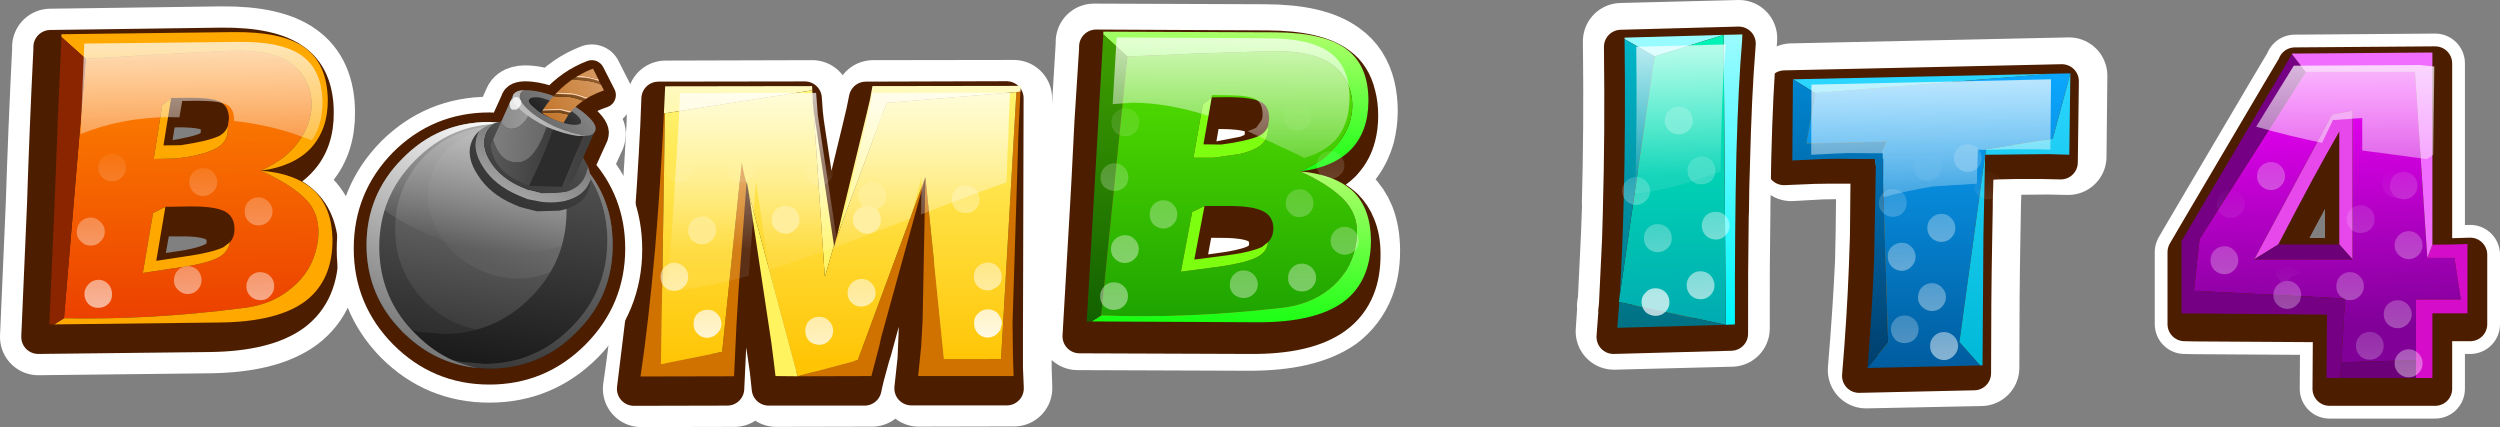 <?xml version="1.0" encoding="UTF-8" standalone="no"?>
<svg xmlns:xlink="http://www.w3.org/1999/xlink" height="100.45px" width="588.0px" xmlns="http://www.w3.org/2000/svg">
  <rect width="100%" height="100%" fill="#808080" stroke="none"/>
  <g transform="matrix(1.0, 0.0, 0.0, 1.0, -4.75, 5.55)">
    <path d="M486.5 31.2 L480.6 31.25 476.45 31.35 Q471.95 31.6 471.45 31.3 L471.15 40.6 471.1 41.75 470.95 50.25 Q470.7 63.5 470.7 80.95 L443.65 81.5 Q444.8 67.9 445.35 56.05 L445.5 48.8 445.55 44.4 445.65 33.95 445.55 33.95 445.5 32.3 445.35 32.3 442.3 32.35 436.45 32.3 433.15 32.35 426.05 32.75 426.15 13.65 491.4 12.25 491.2 31.3 486.5 31.2 M471.45 31.1 L471.5 31.05 471.45 31.0 471.45 31.1" fill="#ffffff" fill-rule="evenodd" stroke="none"/>
    <path d="M486.5 31.2 L480.6 31.25 476.45 31.35 Q471.95 31.6 471.45 31.3 L471.15 40.6 471.1 41.75 470.95 50.25 Q470.7 63.5 470.7 80.95 L443.65 81.5 Q444.8 67.9 445.35 56.05 L445.5 48.8 445.55 44.4 445.65 33.95 445.55 33.95 445.5 32.3 445.35 32.3 442.3 32.35 436.45 32.3 433.15 32.35 426.05 32.75 426.15 13.65 491.4 12.25 491.2 31.3 486.5 31.2 M471.45 31.1 L471.5 31.05 471.45 31.0 471.45 31.1" fill="none" stroke="#ffffff" stroke-linecap="round" stroke-linejoin="round" stroke-width="18.0"/>
    <path d="M489.45 32.65 L484.8 32.55 478.9 32.55 474.75 32.65 Q470.25 32.9 469.7 32.65 L469.45 41.95 469.45 43.1 469.3 51.6 Q469.05 64.85 469.05 82.25 L442.0 82.85 Q443.15 69.25 443.6 57.35 L443.85 50.15 443.9 45.7 444.0 35.2 443.9 35.2 443.8 33.6 444.0 33.6 443.6 33.65 440.6 33.65 434.75 33.65 431.45 33.7 424.35 34.0 424.45 15.0 489.7 13.55 489.45 32.65 M469.8 32.4 L469.75 32.35 469.75 32.45 469.8 32.4" fill="#ad7e24" fill-rule="evenodd" stroke="none"/>
    <path d="M489.45 32.65 L484.8 32.55 478.9 32.55 474.75 32.65 Q470.25 32.9 469.7 32.65 L469.45 41.95 469.45 43.1 469.3 51.6 Q469.05 64.85 469.05 82.25 L442.0 82.85 Q443.15 69.25 443.6 57.35 L443.85 50.15 443.9 45.7 444.0 35.2 443.9 35.2 443.8 33.6 444.0 33.6 443.6 33.65 440.6 33.65 434.75 33.65 431.45 33.7 424.35 34.0 424.45 15.0 489.7 13.55 489.45 32.65 M469.8 32.4 L469.75 32.35 469.75 32.45 469.8 32.4" fill="none" stroke="#4d1d00" stroke-linecap="round" stroke-linejoin="round" stroke-width="8.0"/>
    <path d="M491.7 11.7 L487.55 27.1 471.9 29.55 471.75 30.55 471.7 30.5 471.7 30.6 471.65 30.85 465.6 74.9 470.5 80.4 443.95 81.0 448.85 75.0 447.4 29.95 448.5 27.75 429.6 28.2 431.7 16.35 487.1 11.8 491.7 11.7 M445.95 33.35 L445.85 33.4 445.75 31.85 445.95 31.8 446.0 33.35 445.95 33.35" fill="url(#gradient0)" fill-rule="evenodd" stroke="none"/>
    <path d="M471.75 30.55 L471.9 29.55 487.55 27.1 491.7 11.7 491.45 30.85 486.75 30.7 480.85 30.75 476.75 30.8 471.65 30.85 471.7 30.6 471.75 30.55 M487.1 11.8 L431.7 16.35 426.45 13.1 487.1 11.8 M470.5 80.4 L465.6 74.9 471.65 30.85 471.25 49.75 471.05 79.05 471.05 80.35 470.5 80.4" fill="url(#gradient1)" fill-rule="evenodd" stroke="none"/>
    <path d="M431.7 16.35 L429.6 28.2 448.5 27.75 447.4 29.95 448.85 75.0 443.95 81.0 444.1 79.65 Q445.1 66.8 445.55 55.5 L445.95 33.35 446.0 33.35 445.95 31.8 445.6 31.85 442.6 31.85 436.75 31.8 433.4 31.85 426.3 32.2 426.45 13.1 431.7 16.35" fill="url(#gradient2)" fill-rule="evenodd" stroke="none"/>
    <path d="M487.0 29.65 L482.95 29.55 477.85 29.55 474.25 29.65 Q470.4 29.8 469.95 29.6 L469.7 37.65 459.45 38.3 Q453.25 39.3 447.65 40.85 L447.75 31.85 447.65 31.85 447.6 30.5 447.75 30.5 447.45 30.5 444.85 30.5 439.8 30.45 436.95 30.55 430.75 30.85 430.8 14.35 487.15 13.1 487.0 29.65" fill="url(#gradient3)" fill-rule="evenodd" stroke="none"/>
    <path d="M458.05 30.35 Q459.4 30.3 460.35 31.25 461.4 32.2 461.4 33.6 461.45 34.95 460.5 35.95 459.55 36.9 458.2 36.95 456.9 37.0 455.85 36.05 454.85 35.05 454.8 33.75 454.8 32.35 455.75 31.35 456.75 30.4 458.05 30.35" fill="url(#gradient4)" fill-rule="evenodd" stroke="none"/>
    <path d="M465.25 29.3 Q466.15 28.35 467.45 28.35 468.85 28.3 469.85 29.2 470.8 30.15 470.85 31.55 470.85 32.95 469.95 33.9 469.0 34.85 467.6 34.9 466.3 34.9 465.3 34.0 464.3 33.05 464.3 31.7 464.25 30.3 465.25 29.3" fill="url(#gradient5)" fill-rule="evenodd" stroke="none"/>
    <path d="M450.0 45.45 Q448.65 45.45 447.65 44.55 446.7 43.6 446.65 42.25 446.65 40.85 447.55 39.9 448.5 38.9 449.85 38.9 451.25 38.85 452.2 39.8 453.2 40.7 453.2 42.1 453.25 43.45 452.3 44.5 451.4 45.4 450.0 45.45" fill="url(#gradient6)" fill-rule="evenodd" stroke="none"/>
    <path d="M464.65 48.0 Q464.7 49.35 463.7 50.35 462.8 51.3 461.45 51.35 460.1 51.35 459.05 50.45 458.1 49.5 458.05 48.15 458.0 46.75 459.0 45.75 460.0 44.75 461.3 44.75 462.65 44.7 463.6 45.65 464.6 46.6 464.65 48.0" fill="url(#gradient7)" fill-rule="evenodd" stroke="none"/>
    <path d="M474.6 35.65 Q475.6 36.65 475.65 38.0 475.65 39.35 474.7 40.3 473.7 41.35 472.35 41.35 471.05 41.35 470.05 40.45 469.05 39.5 469.05 38.15 469.0 36.8 469.95 35.8 470.9 34.8 472.2 34.75 473.6 34.75 474.6 35.65" fill="url(#gradient8)" fill-rule="evenodd" stroke="none"/>
    <path d="M454.25 52.45 Q455.25 53.35 455.3 54.75 455.35 56.1 454.35 57.1 453.5 58.1 452.1 58.15 450.75 58.15 449.7 57.2 448.8 56.25 448.75 54.9 448.7 53.5 449.6 52.55 450.6 51.6 451.95 51.55 453.35 51.5 454.25 52.45" fill="url(#gradient9)" fill-rule="evenodd" stroke="none"/>
    <path d="M450.45 69.55 Q451.35 68.65 452.65 68.65 454.0 68.6 455.0 69.55 455.95 70.45 456.0 71.8 456.05 73.2 455.1 74.2 454.15 75.1 452.75 75.15 451.5 75.15 450.55 74.4 L450.5 74.3 Q449.55 73.35 449.5 71.95 449.45 70.6 450.4 69.65 L450.45 69.55" fill="url(#gradient10)" fill-rule="evenodd" stroke="none"/>
    <path d="M461.5 66.6 Q460.55 67.6 459.2 67.6 457.9 67.6 456.9 66.7 455.85 65.75 455.85 64.45 455.85 63.05 456.75 62.05 457.75 61.05 459.05 61.05 460.4 61.0 461.35 61.95 462.4 62.9 462.45 64.3 462.45 65.6 461.5 66.6" fill="url(#gradient11)" fill-rule="evenodd" stroke="none"/>
    <path d="M464.25 73.45 Q465.25 74.4 465.3 75.75 465.3 77.1 464.3 78.1 463.35 79.1 462.05 79.15 460.7 79.15 459.7 78.2 458.7 77.25 458.7 75.9 458.65 74.55 459.6 73.55 460.55 72.55 461.9 72.55 463.2 72.5 464.25 73.45" fill="url(#gradient12)" fill-rule="evenodd" stroke="none"/>
    <path d="M79.25 20.8 Q79.35 27.9 75.25 32.25 71.2 36.65 63.45 37.55 71.75 38.25 76.05 42.25 80.3 46.25 80.35 53.6 80.45 63.35 74.0 68.25 67.45 73.1 53.9 73.25 L13.75 73.7 15.1 42.65 Q15.65 25.35 16.6 6.15 L16.6 5.5 56.85 4.95 Q68.6 4.85 73.9 8.7 79.2 12.45 79.25 20.8 M42.4 20.5 L40.6 31.6 44.75 31.55 Q51.1 30.6 53.6 29.4 55.2 28.55 55.8 27.05 L56.0 25.3 Q55.95 22.5 54.15 21.45 52.1 20.35 46.35 20.4 L42.4 20.5 M41.1 46.05 L38.85 58.7 45.1 57.8 Q52.0 56.9 54.65 55.55 55.6 55.1 56.25 54.45 57.35 53.15 57.35 51.25 57.3 48.4 55.0 47.2 52.6 45.95 46.9 46.05 L41.1 46.05" fill="#4d1d00" fill-rule="evenodd" stroke="none"/>
    <path d="M79.25 20.8 Q79.35 27.9 75.25 32.25 71.2 36.65 63.45 37.55 71.75 38.25 76.05 42.25 80.3 46.25 80.35 53.6 80.45 63.35 74.0 68.25 67.45 73.1 53.9 73.25 L13.75 73.7 15.1 42.65 Q15.65 25.35 16.6 6.15 L16.6 5.5 56.85 4.95 Q68.6 4.85 73.9 8.7 79.2 12.45 79.25 20.8" fill="none" stroke="#ffffff" stroke-linecap="round" stroke-linejoin="round" stroke-width="18.0"/>
    <path d="M42.4 20.5 L40.6 31.6 44.75 31.55 Q51.1 30.6 53.6 29.4 55.2 28.55 55.8 27.05 L56.0 25.3 Q55.95 22.5 54.15 21.45 52.1 20.35 46.35 20.4 L42.4 20.5 M41.1 46.05 L38.85 58.7 45.1 57.8 Q52.0 56.9 54.65 55.55 55.6 55.1 56.25 54.45 57.35 53.15 57.35 51.25 57.3 48.4 55.0 47.2 52.6 45.95 46.9 46.05 L41.1 46.05" fill="none" stroke="#4d1d00" stroke-linecap="round" stroke-linejoin="round" stroke-width="6.0"/>
    <path d="M79.25 20.8 Q79.35 27.9 75.25 32.25 71.2 36.65 63.45 37.55 71.75 38.25 76.05 42.25 80.3 46.25 80.35 53.6 80.45 63.35 74.0 68.25 67.45 73.1 53.9 73.25 L13.75 73.7 15.1 42.65 Q15.65 25.35 16.6 6.15 L16.6 5.5 56.85 4.95 Q68.6 4.85 73.9 8.7 79.2 12.45 79.25 20.8 M42.4 20.5 L40.6 31.6 44.75 31.55 Q51.1 30.6 53.6 29.4 55.2 28.55 55.8 27.05 L56.0 25.3 Q55.95 22.5 54.15 21.45 52.1 20.35 46.35 20.4 L42.4 20.5 M41.1 46.05 L38.85 58.7 45.1 57.8 Q52.0 56.9 54.65 55.55 55.6 55.1 56.25 54.45 57.35 53.15 57.35 51.25 57.3 48.4 55.0 47.2 52.6 45.95 46.9 46.05 L41.1 46.05" fill="#4d1d00" fill-rule="evenodd" stroke="none"/>
    <path d="M79.25 20.8 Q79.35 27.9 75.25 32.25 71.2 36.65 63.45 37.55 71.75 38.25 76.05 42.25 80.3 46.25 80.35 53.6 80.45 63.35 74.0 68.25 67.45 73.1 53.9 73.25 L13.75 73.7 15.1 42.65 Q15.65 25.35 16.6 6.15 L16.6 5.5 56.85 4.95 Q68.6 4.85 73.9 8.7 79.2 12.45 79.25 20.8 M42.4 20.5 L40.6 31.6 44.75 31.55 Q51.1 30.6 53.6 29.4 55.2 28.55 55.8 27.05 L56.0 25.3 Q55.95 22.5 54.15 21.45 52.1 20.35 46.35 20.4 L42.4 20.5 M41.1 46.05 L38.85 58.7 45.1 57.8 Q52.0 56.9 54.65 55.55 55.6 55.1 56.25 54.45 57.35 53.15 57.35 51.25 57.3 48.4 55.0 47.2 52.6 45.95 46.9 46.05 L41.1 46.05" fill="none" stroke="#4d1d00" stroke-linecap="round" stroke-linejoin="round" stroke-width="8.0"/>
    <path d="M24.95 8.3 L41.15 7.3 57.75 6.45 Q66.25 6.05 70.95 8.05 75.25 10.0 77.05 14.15 78.6 17.85 77.75 21.65 77.15 24.75 75.15 27.5 73.6 29.75 71.45 31.45 69.25 33.1 66.05 34.6 74.85 38.55 77.85 42.75 80.4 46.55 79.35 52.1 78.15 58.35 73.2 62.3 68.55 66.25 61.5 66.95 40.25 69.7 19.8 69.3 L24.95 8.3 M58.35 24.05 L58.6 22.35 Q58.55 19.5 56.6 18.45 54.7 17.4 48.95 17.45 L45.0 17.5 42.9 19.2 40.9 31.85 45.6 31.75 Q49.6 31.4 52.1 30.65 53.95 30.2 55.65 29.3 58.4 27.85 58.35 24.7 L58.35 24.05 M58.85 51.4 Q59.95 50.15 59.9 48.2 59.9 45.4 57.6 44.15 55.2 42.95 49.4 43.0 L43.65 43.1 40.75 44.55 38.35 58.65 45.25 57.6 Q52.95 56.6 55.95 55.1 58.35 53.9 58.85 51.4" fill="url(#gradient13)" fill-rule="evenodd" stroke="none"/>
    <path d="M19.8 69.3 Q40.25 69.7 61.5 66.95 68.55 66.25 73.2 62.3 78.15 58.35 79.35 52.1 80.4 46.55 77.85 42.75 74.85 38.55 66.05 34.6 69.25 33.1 71.45 31.45 73.6 29.75 75.15 27.5 77.15 24.75 77.75 21.65 78.6 17.85 77.05 14.15 75.25 10.0 70.95 8.05 66.25 6.05 57.75 6.45 L41.15 7.3 24.95 8.3 19.2 3.15 19.2 2.5 59.45 2.0 Q71.15 1.85 76.4 5.65 81.7 9.45 81.85 17.9 81.9 24.9 77.85 29.3 73.8 33.6 66.05 34.6 74.25 35.2 78.6 39.25 82.8 43.3 82.95 50.65 83.05 60.35 76.55 65.3 70.0 70.15 56.5 70.3 L17.5 70.75 19.8 69.3 M45.0 17.5 L43.2 28.65 47.3 28.6 Q53.65 27.65 56.25 26.45 57.85 25.6 58.35 24.05 L58.35 24.7 Q58.4 27.85 55.65 29.3 53.95 30.2 52.1 30.65 49.6 31.4 45.6 31.75 L40.9 31.85 42.9 19.2 45.0 17.5 M43.65 43.1 L41.5 55.8 47.75 54.85 Q54.55 53.9 57.3 52.6 L58.85 51.4 Q58.35 53.9 55.95 55.1 52.95 56.6 45.25 57.6 L38.35 58.65 40.75 44.55 43.65 43.1" fill="url(#gradient14)" fill-rule="evenodd" stroke="none"/>
    <path d="M24.95 8.3 L19.8 69.3 17.5 70.75 16.35 70.75 17.7 39.65 Q18.3 22.3 19.2 3.15 L24.95 8.3" fill="url(#gradient15)" fill-rule="evenodd" stroke="none"/>
    <path d="M79.75 24.15 Q79.15 25.9 78.1 27.45 L74.25 26.05 Q67.7 23.8 59.8 22.9 L59.8 22.45 Q59.75 20.0 58.05 19.05 56.25 18.15 51.15 18.15 L47.6 18.2 46.95 22.05 44.45 22.0 Q33.2 22.1 23.7 26.0 L24.55 5.3 24.55 4.7 60.55 4.3 Q71.05 4.15 75.75 7.55 80.5 10.95 80.6 18.5 80.6 21.55 79.75 24.15" fill="url(#gradient16)" fill-rule="evenodd" stroke="none"/>
    <path d="M64.0 20.95 Q65.4 20.9 66.3 21.8 67.35 22.8 67.35 24.2 67.4 25.55 66.35 26.55 65.45 27.45 64.1 27.5 62.75 27.5 61.7 26.6 60.8 25.6 60.75 24.25 60.75 22.85 61.65 21.85 62.65 20.95 64.0 20.95" fill="url(#gradient17)" fill-rule="evenodd" stroke="none"/>
    <path d="M55.85 37.2 Q55.85 38.55 54.85 39.55 53.95 40.5 52.5 40.55 51.2 40.55 50.2 39.6 49.3 38.65 49.3 37.25 49.25 35.95 50.15 35.0 51.15 34.0 52.45 34.0 53.85 33.95 54.8 34.9 55.8 35.9 55.85 37.2" fill="url(#gradient18)" fill-rule="evenodd" stroke="none"/>
    <path d="M63.25 46.55 Q62.3 45.6 62.3 44.2 62.25 42.85 63.2 41.8 64.15 40.9 65.5 40.85 66.8 40.85 67.8 41.8 68.85 42.8 68.85 44.15 68.85 45.55 67.85 46.55 66.9 47.45 65.6 47.45 64.2 47.5 63.25 46.55" fill="url(#gradient19)" fill-rule="evenodd" stroke="none"/>
    <path d="M26.95 20.4 Q28.0 19.4 29.3 19.4 30.7 19.4 31.65 20.35 32.7 21.3 32.7 22.65 32.75 24.1 31.7 25.0 30.75 26.0 29.35 26.0 28.05 26.0 27.0 25.05 26.1 24.2 26.05 22.8 26.05 21.4 26.95 20.4" fill="url(#gradient20)" fill-rule="evenodd" stroke="none"/>
    <path d="M34.35 33.85 Q34.4 35.2 33.4 36.1 32.45 37.1 31.15 37.1 29.85 37.15 28.8 36.15 27.9 35.3 27.85 33.9 27.85 32.55 28.75 31.55 29.8 30.6 31.1 30.55 32.45 30.55 33.35 31.45 34.35 32.5 34.35 33.85" fill="url(#gradient21)" fill-rule="evenodd" stroke="none"/>
    <path d="M28.35 46.6 Q29.4 47.55 29.4 48.9 29.4 50.35 28.4 51.2 27.55 52.2 26.1 52.2 24.75 52.25 23.8 51.25 22.8 50.4 22.8 49.0 22.8 47.65 23.7 46.6 24.7 45.65 26.0 45.6 27.4 45.6 28.35 46.6" fill="url(#gradient22)" fill-rule="evenodd" stroke="none"/>
    <path d="M27.9 60.25 Q29.25 60.25 30.2 61.25 31.1 62.25 31.1 63.6 31.15 65.0 30.25 65.9 29.3 66.85 27.9 66.85 26.6 66.9 25.6 66.0 24.65 65.05 24.6 63.65 24.6 62.35 25.55 61.3 26.5 60.3 27.9 60.25" fill="url(#gradient23)" fill-rule="evenodd" stroke="none"/>
    <path d="M63.65 59.4 Q64.6 58.45 65.9 58.45 67.3 58.45 68.25 59.35 69.25 60.3 69.25 61.75 69.25 63.1 68.3 64.05 67.45 65.05 66.05 65.05 64.65 65.05 63.7 64.15 62.7 63.2 62.7 61.85 62.7 60.45 63.65 59.4" fill="url(#gradient24)" fill-rule="evenodd" stroke="none"/>
    <path d="M48.95 63.6 Q47.65 63.65 46.65 62.65 45.65 61.75 45.65 60.4 45.65 59.0 46.6 58.0 47.5 57.1 48.9 57.05 50.25 57.05 51.2 57.95 52.15 58.95 52.15 60.3 52.15 61.65 51.25 62.6 50.3 63.6 48.95 63.6" fill="url(#gradient25)" fill-rule="evenodd" stroke="none"/>
    <path d="M243.25 85.75 L220.85 85.8 221.55 78.9 221.85 72.75 222.5 38.95 212.2 76.8 Q211.95 77.4 211.65 78.75 210.3 83.5 209.85 85.8 L187.3 85.85 186.8 81.65 186.3 77.85 180.55 40.0 178.55 65.7 178.05 74.1 177.5 85.85 155.55 85.9 Q156.75 77.9 157.8 67.95 L158.95 55.7 159.2 52.35 Q160.3 39.0 161.1 24.05 L161.3 17.7 195.8 17.6 196.0 21.15 196.25 23.25 201.15 55.35 208.5 24.8 209.5 20.9 210.1 17.6 243.2 17.55 243.1 73.2 243.1 81.1 243.25 85.75" fill="#c28e2a" fill-rule="evenodd" stroke="none"/>
    <path d="M243.25 85.75 L220.85 85.8 221.55 78.9 221.85 72.75 222.5 38.95 212.2 76.8 Q211.95 77.4 211.65 78.75 210.3 83.5 209.85 85.8 L187.3 85.85 186.8 81.65 186.3 77.85 180.55 40.0 178.55 65.7 178.05 74.1 177.5 85.85 155.55 85.9 Q156.75 77.9 157.8 67.95 L158.95 55.7 159.2 52.35 Q160.3 39.0 161.1 24.05 L161.3 17.7 195.8 17.6 196.0 21.15 196.25 23.25 201.15 55.35 208.5 24.8 209.5 20.9 210.1 17.6 243.2 17.55 243.1 73.2 243.1 81.1 243.25 85.75 Z" fill="none" stroke="#ffffff" stroke-linecap="round" stroke-linejoin="round" stroke-width="18.0"/>
    <path d="M241.5 17.55 L241.35 73.2 241.35 81.05 241.55 85.8 219.1 85.8 219.85 78.9 220.1 72.8 220.8 38.9 210.5 76.8 209.9 78.75 Q208.55 83.5 208.1 85.85 L185.55 85.85 185.1 81.65 184.55 77.8 178.85 39.95 176.85 65.75 176.35 74.05 175.8 85.85 153.85 85.9 156.05 67.95 157.2 55.65 157.5 52.35 Q158.6 39.0 159.35 24.0 L159.6 17.65 194.05 17.6 194.3 21.1 194.55 23.25 199.4 55.35 206.8 24.85 207.75 20.85 208.4 17.65 241.5 17.55" fill="#c28e2a" fill-rule="evenodd" stroke="none"/>
    <path d="M241.5 17.55 L241.35 73.2 241.35 81.05 241.55 85.8 219.1 85.8 219.85 78.9 220.1 72.8 220.8 38.9 210.5 76.8 209.9 78.75 Q208.55 83.5 208.1 85.85 L185.55 85.85 185.1 81.65 184.55 77.8 178.85 39.95 176.85 65.75 176.35 74.05 175.8 85.85 153.85 85.9 156.05 67.95 157.2 55.65 157.5 52.35 Q158.6 39.0 159.35 24.0 L159.6 17.65 194.05 17.6 194.3 21.1 194.55 23.25 199.4 55.35 206.8 24.85 207.75 20.85 208.4 17.65 241.5 17.55 Z" fill="none" stroke="#4d1d00" stroke-linecap="round" stroke-linejoin="round" stroke-width="8.0"/>
    <path d="M243.8 16.1 L244.75 16.0 244.25 26.65 244.2 28.8 242.9 70.3 243.0 78.15 243.15 82.9 220.7 82.9 221.4 76.0 221.75 69.8 222.4 36.1 212.0 73.8 211.55 75.85 209.7 82.9 192.35 82.95 206.5 79.15 222.4 36.1 226.75 78.9 240.2 78.9 243.8 16.1 M180.3 37.85 L178.45 62.8 177.95 71.2 177.4 82.95 155.4 83.0 Q157.3 70.25 158.85 52.75 160.1 37.95 160.9 21.1 L161.15 21.1 160.2 80.1 174.6 77.2 179.2 32.65 180.3 37.85" fill="url(#gradient26)" fill-rule="evenodd" stroke="none"/>
    <path d="M201.5 50.4 L208.4 21.95 209.35 17.95 209.95 14.7 244.85 14.65 244.75 16.0 243.8 16.1 213.3 18.65 201.5 50.4" fill="url(#gradient27)" fill-rule="evenodd" stroke="none"/>
    <path d="M160.9 21.1 L161.2 14.75 195.75 14.7 195.9 17.4 195.75 15.7 161.15 21.1 160.9 21.1 M196.05 19.7 L196.1 20.35 200.9 52.15 198.75 59.65 196.05 19.7" fill="url(#gradient28)" fill-rule="evenodd" stroke="none"/>
    <path d="M201.5 50.4 L213.3 18.65 243.8 16.1 240.2 78.9 226.75 78.9 222.4 36.1 206.5 79.15 192.35 82.95 180.9 40.05 180.4 37.1 180.3 37.85 179.2 32.65 174.6 77.2 160.2 80.1 161.15 21.1 195.75 15.7 195.9 17.4 195.9 18.25 196.05 19.7 198.75 59.65 200.9 52.15 200.95 52.45 201.5 50.4" fill="url(#gradient29)" fill-rule="evenodd" stroke="none"/>
    <path d="M192.35 82.95 L187.15 82.9 186.65 78.75 186.15 74.9 180.9 40.05 192.35 82.95" fill="url(#gradient30)" fill-rule="evenodd" stroke="none"/>
    <path d="M242.25 17.5 Q242.0 21.95 241.9 27.45 L241.75 29.4 241.5 37.35 Q235.9 39.25 221.35 44.9 L221.55 36.1 218.85 45.85 213.7 47.85 Q196.3 54.65 185.65 57.9 L182.55 37.05 180.85 59.3 Q170.0 62.35 161.4 63.05 L162.5 51.65 162.8 48.6 164.45 22.25 164.7 16.35 196.7 16.3 196.95 19.55 197.1 21.55 201.65 51.35 208.5 23.05 209.4 19.3 209.95 16.3 242.3 16.25 242.25 17.5" fill="url(#gradient31)" fill-rule="evenodd" stroke="none"/>
    <path d="M207.7 43.0 L207.6 42.9 Q206.65 42.0 206.65 40.6 206.6 39.25 207.6 38.25 208.55 37.25 209.9 37.25 211.3 37.3 212.25 38.2 213.15 39.2 213.2 40.55 213.2 41.95 212.25 42.9 211.65 43.45 210.95 43.7 209.95 42.85 208.6 42.85 L207.7 43.0 M181.2 31.75 Q182.25 32.75 182.25 34.05 182.25 35.4 181.25 36.35 180.3 37.35 178.95 37.3 177.65 37.3 176.6 36.4 175.65 35.45 175.65 34.1 175.65 32.8 176.6 31.75 177.6 30.8 178.9 30.8 180.25 30.8 181.2 31.75 M166.85 36.4 Q165.9 37.35 164.55 37.35 163.3 37.35 162.3 36.4 161.3 35.45 161.3 34.05 161.3 32.8 162.3 31.8 163.3 30.8 164.55 30.85 165.9 30.85 166.85 31.75 167.85 32.75 167.85 34.0 167.85 35.4 166.85 36.4 M167.55 46.3 Q168.55 45.35 169.85 45.35 171.25 45.3 172.15 46.3 173.2 47.25 173.15 48.65 173.15 50.0 172.15 50.95 171.3 51.85 169.9 51.9 168.6 51.85 167.55 51.0 166.6 50.0 166.6 48.65 166.6 47.25 167.55 46.3 M195.0 32.5 Q196.0 31.55 197.35 31.55 198.75 31.55 199.65 32.5 200.7 33.5 200.65 34.9 200.65 36.15 199.7 37.15 198.75 38.1 197.35 38.1 196.0 38.1 195.0 37.15 194.1 36.15 194.1 34.9 194.1 33.5 195.0 32.5 M166.6 59.55 Q166.65 60.95 165.6 61.9 164.7 62.85 163.35 62.85 162.05 62.8 161.05 61.95 160.15 61.0 160.1 59.6 160.1 58.2 161.05 57.25 162.05 56.25 163.35 56.25 164.7 56.3 165.6 57.2 166.65 58.15 166.6 59.55" fill="url(#gradient32)" fill-rule="evenodd" stroke="none"/>
    <path d="M207.7 43.0 L208.6 42.85 Q209.95 42.85 210.95 43.7 L211.0 43.75 Q211.95 44.75 211.95 46.15 211.95 47.55 211.0 48.45 210.05 49.4 208.65 49.4 207.35 49.4 206.4 48.45 205.35 47.55 205.35 46.15 205.4 44.75 206.35 43.75 206.95 43.25 207.7 43.0" fill="url(#gradient33)" fill-rule="evenodd" stroke="none"/>
    <path d="M228.6 41.35 Q228.6 40.0 229.55 39.0 230.55 38.05 231.85 38.05 233.25 38.05 234.2 39.0 235.15 39.95 235.15 41.35 235.15 42.7 234.2 43.65 233.3 44.6 231.9 44.55 230.55 44.55 229.55 43.7 228.6 42.75 228.6 41.35" fill="url(#gradient34)" fill-rule="evenodd" stroke="none"/>
    <path d="M191.8 43.75 Q192.8 44.75 192.8 46.15 192.8 47.55 191.8 48.45 190.85 49.4 189.5 49.4 188.2 49.4 187.2 48.45 186.25 47.6 186.25 46.2 186.25 44.8 187.2 43.75 188.2 42.85 189.5 42.85 190.85 42.85 191.8 43.75" fill="url(#gradient35)" fill-rule="evenodd" stroke="none"/>
    <path d="M195.05 69.9 Q196.05 68.95 197.4 68.95 198.8 68.95 199.7 69.9 200.7 70.85 200.7 72.25 200.7 73.65 199.7 74.6 198.8 75.55 197.4 75.55 196.05 75.5 195.05 74.65 194.15 73.65 194.15 72.25 194.15 70.85 195.05 69.9" fill="url(#gradient36)" fill-rule="evenodd" stroke="none"/>
    <path d="M168.75 72.9 Q167.85 71.95 167.9 70.6 167.85 69.15 168.75 68.25 169.75 67.3 171.1 67.3 172.5 67.25 173.45 68.25 174.4 69.2 174.45 70.6 174.45 71.95 173.4 72.9 172.5 73.85 171.1 73.9 169.75 73.9 168.75 72.9" fill="url(#gradient37)" fill-rule="evenodd" stroke="none"/>
    <path d="M237.85 56.3 Q238.7 56.4 239.4 57.15 240.35 58.15 240.35 59.5 240.4 60.9 239.4 61.85 L237.85 62.7 237.05 62.75 Q235.75 62.75 234.75 61.85 233.8 60.9 233.8 59.5 233.8 58.1 234.7 57.15 235.75 56.2 237.05 56.2 L237.85 56.3" fill="url(#gradient38)" fill-rule="evenodd" stroke="none"/>
    <path d="M234.75 68.2 Q235.75 67.2 237.05 67.2 238.45 67.2 239.45 68.15 L240.0 69.05 Q240.4 69.7 240.4 70.5 L240.05 72.0 239.4 72.85 Q238.45 73.8 237.05 73.85 235.75 73.85 234.75 72.85 233.85 71.85 233.85 70.5 233.8 69.1 234.75 68.2" fill="url(#gradient39)" fill-rule="evenodd" stroke="none"/>
    <path d="M205.05 65.65 Q204.1 64.75 204.1 63.4 204.1 62.0 205.05 61.0 206.0 60.1 207.35 60.05 208.7 60.05 209.7 61.0 210.65 62.0 210.7 63.4 210.7 64.75 209.65 65.65 208.7 66.55 207.35 66.55 206.0 66.6 205.05 65.65" fill="url(#gradient40)" fill-rule="evenodd" stroke="none"/>
    <path d="M323.95 15.65 Q324.5 17.95 324.5 20.65 324.45 23.3 323.9 25.55 322.95 29.05 320.75 31.65 L320.3 32.0 Q317.3 35.1 312.3 36.4 L308.35 37.1 Q316.65 37.85 320.95 41.95 322.8 43.75 323.85 46.3 325.05 49.35 325.05 53.45 325.05 57.75 323.75 61.05 322.05 65.3 318.5 68.0 311.8 72.7 298.35 72.65 L258.2 72.5 260.0 41.4 260.25 36.0 261.0 22.15 262.05 4.95 262.05 4.3 302.35 4.45 Q314.05 4.5 319.25 8.4 322.8 10.9 323.95 15.65 M291.55 19.7 L287.55 19.75 285.65 30.8 289.8 30.85 297.25 29.4 298.75 28.75 299.4 28.4 Q300.5 27.7 300.9 26.5 L301.1 24.75 Q301.1 22.0 299.3 20.9 297.35 19.75 291.55 19.7 M285.9 45.35 L283.45 57.9 289.75 57.1 Q296.7 56.2 299.35 55.0 L300.95 53.8 Q302.1 52.55 302.05 50.65 302.1 47.8 299.8 46.6 297.45 45.35 291.7 45.35 L285.9 45.35" fill="#ad7e24" fill-rule="evenodd" stroke="none"/>
    <path d="M323.95 15.65 Q324.5 17.95 324.5 20.65 324.45 23.3 323.9 25.55 322.95 29.05 320.75 31.65 L320.3 32.0 Q317.3 35.1 312.3 36.4 L308.35 37.1 Q316.65 37.85 320.95 41.95 322.8 43.75 323.85 46.3 325.05 49.35 325.05 53.45 325.05 57.75 323.75 61.05 322.05 65.3 318.5 68.0 311.8 72.7 298.35 72.65 L258.2 72.5 260.0 41.4 260.25 36.0 261.0 22.15 262.05 4.95 262.05 4.3 302.35 4.45 Q314.05 4.5 319.25 8.4 322.8 10.9 323.95 15.65 M291.55 19.7 L287.55 19.75 285.65 30.8 289.8 30.85 297.25 29.4 298.75 28.75 299.4 28.4 Q300.5 27.7 300.9 26.5 L301.1 24.75 Q301.1 22.0 299.3 20.9 297.35 19.75 291.55 19.7 M285.9 45.35 L283.45 57.9 289.75 57.1 Q296.7 56.2 299.35 55.0 L300.95 53.8 Q302.1 52.55 302.05 50.65 302.1 47.8 299.8 46.6 297.45 45.35 291.7 45.35 L285.9 45.35" fill="none" stroke="#ffffff" stroke-linecap="round" stroke-linejoin="round" stroke-width="18.0"/>
    <path d="M324.9 21.7 Q324.9 24.35 324.3 26.65 323.45 30.05 321.15 32.65 L320.75 33.1 Q317.7 36.15 312.7 37.45 L308.85 38.2 Q317.15 38.95 321.35 43.0 323.2 44.85 324.2 47.35 325.5 50.4 325.45 54.45 325.45 58.85 324.15 62.15 322.5 66.35 318.85 69.0 312.25 73.8 298.8 73.7 L258.65 73.55 260.45 42.45 260.75 37.1 261.45 23.25 262.55 6.0 262.55 5.4 302.8 5.6 Q314.5 5.65 319.7 9.5 323.2 12.0 324.3 16.7 324.9 18.95 324.9 21.7 M291.95 20.8 L288.0 20.75 286.05 31.9 290.2 31.9 297.65 30.45 299.1 29.85 Q299.45 29.7 299.85 29.5 300.9 28.7 301.3 27.55 L301.55 25.8 Q301.55 23.05 299.75 21.95 297.75 20.85 291.95 20.8 M286.3 46.35 L283.95 59.0 290.15 58.15 Q297.1 57.3 299.8 56.05 300.8 55.55 301.45 54.9 302.5 53.7 302.55 51.75 302.5 48.9 300.2 47.65 297.85 46.4 292.1 46.4 L286.3 46.35" fill="#ad7e24" fill-rule="evenodd" stroke="none"/>
    <path d="M324.9 21.7 Q324.9 24.35 324.3 26.65 323.45 30.05 321.15 32.65 L320.75 33.1 Q317.7 36.15 312.7 37.45 L308.85 38.2 Q317.15 38.95 321.35 43.0 323.2 44.85 324.2 47.35 325.5 50.4 325.45 54.45 325.45 58.85 324.15 62.15 322.5 66.35 318.85 69.0 312.25 73.8 298.8 73.7 L258.65 73.55 260.45 42.45 260.75 37.1 261.45 23.25 262.55 6.0 262.55 5.4 302.8 5.6 Q314.5 5.65 319.7 9.5 323.2 12.0 324.3 16.7 324.9 18.95 324.9 21.7 M291.95 20.8 L288.0 20.75 286.05 31.9 290.2 31.9 297.65 30.45 299.1 29.85 Q299.45 29.7 299.85 29.5 300.9 28.7 301.3 27.55 L301.55 25.8 Q301.55 23.05 299.75 21.95 297.75 20.85 291.95 20.8 M286.3 46.35 L283.95 59.0 290.15 58.15 Q297.1 57.3 299.8 56.05 300.8 55.55 301.45 54.9 302.5 53.7 302.55 51.75 302.5 48.9 300.2 47.65 297.85 46.4 292.1 46.4 L286.3 46.35" fill="none" stroke="#4d1d00" stroke-linecap="round" stroke-linejoin="round" stroke-width="8.0"/>
    <path d="M264.25 2.55 L264.25 1.9 304.5 2.05 Q316.2 2.1 321.4 6.0 326.65 9.85 326.6 18.25 326.55 25.4 322.5 29.6 318.35 33.85 310.55 34.75 313.75 33.3 316.05 31.7 318.2 30.0 319.8 27.75 321.85 25.1 322.5 22.05 323.35 18.15 321.9 14.5 320.2 10.35 315.85 8.35 311.25 6.25 302.75 6.5 L286.1 7.05 269.9 7.75 264.25 2.55" fill="url(#gradient41)" fill-rule="evenodd" stroke="none"/>
    <path d="M269.9 7.75 L286.1 7.05 302.75 6.5 Q311.25 6.25 315.85 8.35 320.2 10.35 321.9 14.5 323.35 18.15 322.5 22.05 321.85 25.1 319.8 27.75 318.2 30.0 316.05 31.7 313.75 33.3 310.55 34.75 319.35 38.8 322.2 43.15 324.75 46.9 323.55 52.5 322.25 58.7 317.35 62.55 312.5 66.35 305.5 66.95 284.15 69.4 263.75 68.65 L269.9 7.75 M303.0 24.1 L303.25 22.4 Q303.25 19.5 301.45 18.5 299.5 17.35 293.7 17.3 L289.75 17.35 287.65 19.0 285.45 31.55 290.2 31.55 296.7 30.6 Q298.65 30.1 300.3 29.25 303.0 27.85 303.0 24.7 L303.0 24.1 M303.0 51.4 Q304.2 50.15 304.25 48.25 304.25 45.4 301.95 44.2 299.6 42.9 293.85 42.9 L288.05 42.9 285.15 44.3 282.5 58.35 289.4 57.45 Q297.15 56.5 300.15 55.05 302.7 53.9 303.0 51.4" fill="url(#gradient42)" fill-rule="evenodd" stroke="none"/>
    <path d="M289.75 17.35 L287.8 28.4 291.95 28.45 Q298.3 27.6 300.9 26.4 302.45 25.6 303.0 24.1 L303.0 24.7 Q303.0 27.85 300.3 29.25 298.65 30.1 296.7 30.6 L290.2 31.55 285.45 31.55 287.65 19.0 289.75 17.35 M288.05 42.9 L285.65 55.5 291.9 54.7 Q298.8 53.85 301.55 52.55 L303.0 51.4 Q302.7 53.9 300.15 55.05 297.15 56.5 289.4 57.45 L282.5 58.35 285.15 44.3 288.05 42.9" fill="url(#gradient43)" fill-rule="evenodd" stroke="none"/>
    <path d="M310.55 34.75 Q318.8 35.5 323.1 39.55 327.15 43.65 327.2 51.0 327.15 60.75 320.6 65.55 313.95 70.3 300.55 70.25 L261.5 70.05 263.75 68.65 Q284.15 69.4 305.5 66.95 312.5 66.35 317.35 62.55 322.25 58.7 323.55 52.5 324.75 46.9 322.2 43.15 319.35 38.8 310.55 34.75" fill="url(#gradient44)" fill-rule="evenodd" stroke="none"/>
    <path d="M261.5 70.05 L260.35 70.1 262.15 39.1 264.25 2.55 269.9 7.75 263.75 68.65 261.5 70.05" fill="url(#gradient45)" fill-rule="evenodd" stroke="none"/>
    <path d="M322.15 17.6 Q322.15 23.5 318.95 27.25 L318.6 27.65 Q315.8 30.4 311.5 31.6 L310.55 31.1 298.2 25.3 299.55 24.8 Q299.85 24.6 300.2 24.5 L301.45 22.75 Q301.75 22.05 301.7 21.2 301.7 18.75 300.1 17.8 298.35 16.85 293.3 16.85 L289.8 16.8 288.95 21.7 Q279.5 18.65 271.15 18.6 L266.45 18.95 267.35 3.85 267.4 3.25 302.8 3.45 Q313.05 3.45 317.65 6.9 322.2 10.25 322.15 17.6" fill="url(#gradient46)" fill-rule="evenodd" stroke="none"/>
    <path d="M306.6 21.95 Q306.6 20.55 307.55 19.55 308.45 18.75 309.7 18.65 L309.95 18.7 310.65 18.75 Q311.55 19.0 312.2 19.6 313.25 20.6 313.2 22.0 313.2 23.35 312.2 24.3 311.25 25.2 309.9 25.25 308.55 25.25 307.55 24.25 306.6 23.3 306.6 21.95 M315.3 35.6 Q314.45 34.65 314.4 33.3 314.4 31.9 315.35 30.9 316.35 29.95 317.7 30.0 319.05 30.0 319.95 30.9 320.95 31.9 320.95 33.35 320.95 34.7 319.9 35.6 319.05 36.5 317.65 36.5 316.3 36.5 315.3 35.6 M308.1 39.9 Q309.1 38.95 310.4 38.95 311.8 38.95 312.7 39.95 313.7 40.9 313.7 42.3 313.65 43.65 312.7 44.6 311.8 45.5 310.35 45.5 309.05 45.55 308.1 44.55 307.15 43.6 307.15 42.25 307.15 40.85 308.1 39.9 M321.0 47.8 Q322.35 47.8 323.35 48.75 324.35 49.75 324.35 51.15 324.35 52.55 323.35 53.4 322.35 54.35 321.0 54.35 319.7 54.35 318.7 53.4 317.7 52.5 317.7 51.1 317.7 49.75 318.7 48.75 319.7 47.75 321.0 47.8" fill="url(#gradient47)" fill-rule="evenodd" stroke="none"/>
    <path d="M269.4 19.9 Q270.8 19.9 271.75 20.85 272.75 21.85 272.75 23.2 272.7 24.55 271.75 25.55 270.8 26.5 269.4 26.5 268.1 26.45 267.1 25.55 266.15 24.55 266.15 23.15 266.15 21.8 267.1 20.85 268.15 19.9 269.4 19.9 M266.9 32.85 Q268.3 32.85 269.2 33.8 270.15 34.85 270.15 36.15 270.15 37.55 269.2 38.5 268.25 39.35 266.85 39.35 265.55 39.3 264.55 38.5 263.55 37.55 263.6 36.15 263.6 34.85 264.55 33.8 265.6 32.85 266.9 32.85 M278.35 48.2 Q277.05 48.15 276.05 47.25 275.15 46.3 275.15 44.9 275.15 43.5 276.05 42.5 277.1 41.55 278.4 41.55 279.75 41.55 280.65 42.5 281.7 43.55 281.65 44.9 281.65 46.3 280.65 47.25 279.7 48.2 278.35 48.2" fill="url(#gradient48)" fill-rule="evenodd" stroke="none"/>
    <path d="M272.6 53.0 Q272.6 54.45 271.6 55.35 270.6 56.3 269.25 56.3 267.95 56.3 267.0 55.35 266.0 54.4 266.05 53.0 266.05 51.65 267.0 50.7 268.05 49.75 269.35 49.75 270.7 49.75 271.6 50.7 272.6 51.65 272.6 53.0" fill="url(#gradient49)" fill-rule="evenodd" stroke="none"/>
    <path d="M266.75 60.85 Q268.15 60.85 269.1 61.8 270.1 62.85 270.05 64.15 270.05 65.5 269.05 66.45 268.1 67.35 266.7 67.35 265.4 67.35 264.4 66.45 263.45 65.5 263.5 64.1 263.5 62.8 264.45 61.8 265.45 60.8 266.75 60.85" fill="url(#gradient50)" fill-rule="evenodd" stroke="none"/>
    <path d="M313.3 57.4 Q314.3 58.4 314.3 59.8 314.3 61.15 313.3 62.1 312.3 63.0 310.95 63.0 309.6 63.0 308.65 62.1 307.65 61.15 307.7 59.8 307.7 58.4 308.65 57.4 309.6 56.45 311.0 56.45 312.35 56.5 313.3 57.4" fill="url(#gradient51)" fill-rule="evenodd" stroke="none"/>
    <path d="M297.25 58.05 Q298.65 58.05 299.6 59.0 300.6 60.05 300.6 61.35 300.6 62.7 299.55 63.65 298.6 64.55 297.2 64.55 295.9 64.5 294.9 63.65 293.95 62.7 294.0 61.35 294.0 60.0 294.95 59.0 295.9 58.05 297.25 58.05" fill="url(#gradient52)" fill-rule="evenodd" stroke="none"/>
    <path d="M413.65 4.85 Q412.75 15.4 412.35 31.6 L412.15 42.9 412.15 44.25 Q411.95 56.75 412.0 71.7 L384.35 72.4 384.75 66.45 384.65 66.4 384.9 65.0 384.9 64.25 385.6 49.6 385.85 42.8 385.8 42.35 Q386.3 24.9 386.05 4.6 L386.05 4.15 413.75 3.45 413.65 4.85" fill="#ad7e24" fill-rule="evenodd" stroke="none"/>
    <path d="M413.65 4.85 Q412.75 15.4 412.35 31.6 L412.15 42.9 412.15 44.25 Q411.95 56.75 412.0 71.7 L384.35 72.4 384.75 66.45 384.65 66.4 384.9 65.0 384.9 64.25 385.6 49.6 385.85 42.8 385.8 42.35 Q386.3 24.9 386.05 4.6 L386.05 4.15 413.75 3.45 413.65 4.85 Z" fill="none" stroke="#ffffff" stroke-linecap="round" stroke-linejoin="round" stroke-width="18.0"/>
    <path d="M413.6 6.15 Q412.75 16.7 412.35 32.9 412.15 38.25 412.1 44.2 L412.05 45.55 Q411.85 58.05 411.9 72.95 L384.25 73.7 384.7 67.7 384.65 67.65 384.8 66.3 384.85 65.5 385.55 50.85 385.75 44.1 385.75 43.6 Q386.25 26.2 386.0 5.8 L386.0 5.45 413.7 4.7 413.6 6.15" fill="#ad7e24" fill-rule="evenodd" stroke="none"/>
    <path d="M413.6 6.15 Q412.75 16.7 412.35 32.9 412.15 38.25 412.1 44.2 L412.05 45.55 Q411.85 58.05 411.9 72.95 L384.25 73.7 384.7 67.7 384.65 67.65 384.8 66.3 384.85 65.5 385.55 50.85 385.75 44.1 385.75 43.6 Q386.25 26.2 386.0 5.8 L386.0 5.45 413.7 4.7 413.6 6.15 Z" fill="none" stroke="#4d1d00" stroke-linecap="round" stroke-linejoin="round" stroke-width="8.0"/>
    <path d="M386.85 3.65 L386.85 3.3 410.15 2.65 414.55 2.55 414.5 3.95 Q413.6 14.5 413.15 30.75 412.75 47.95 412.8 70.75 L410.65 70.85 410.15 2.65 393.9 7.7 386.85 3.65" fill="url(#gradient53)" fill-rule="evenodd" stroke="none"/>
    <path d="M385.6 65.5 L385.5 65.5 385.7 64.05 393.9 7.7 410.15 2.65 410.65 70.85 385.6 65.5" fill="url(#gradient54)" fill-rule="evenodd" stroke="none"/>
    <path d="M410.65 70.85 L385.15 71.55 385.6 65.5 410.65 70.85 M385.7 64.05 L385.75 63.3 Q386.35 53.6 386.65 41.35 387.1 24.0 386.85 3.65 L393.9 7.7 385.7 64.05" fill="url(#gradient55)" fill-rule="evenodd" stroke="none"/>
    <path d="M410.55 6.0 Q409.85 14.0 409.6 26.3 409.45 30.4 409.45 34.9 L401.2 37.55 Q394.15 39.6 389.3 39.95 L389.45 34.8 389.45 34.4 Q389.8 21.2 389.6 5.7 L389.6 5.45 410.65 4.9 410.55 6.0" fill="url(#gradient56)" fill-rule="evenodd" stroke="none"/>
    <path d="M410.5 45.1 Q411.55 46.1 411.55 47.45 411.6 48.8 410.65 49.75 409.7 50.8 408.35 50.8 407.0 50.8 406.0 49.9 405.05 48.95 405.0 47.6 405.0 46.25 405.85 45.25 406.85 44.25 408.2 44.25 409.6 44.2 410.5 45.1" fill="url(#gradient57)" fill-rule="evenodd" stroke="none"/>
    <path d="M408.2 34.45 Q408.25 35.85 407.35 36.85 406.4 37.75 405.0 37.8 403.65 37.85 402.65 37.0 401.7 36.05 401.65 34.65 401.65 33.25 402.5 32.3 403.5 31.3 404.85 31.25 406.25 31.2 407.2 32.15 408.2 33.05 408.2 34.45" fill="url(#gradient58)" fill-rule="evenodd" stroke="none"/>
    <path d="M407.1 63.8 Q406.2 64.8 404.8 64.85 403.45 64.85 402.45 63.95 401.5 63.0 401.45 61.65 401.4 60.25 402.35 59.25 403.3 58.25 404.6 58.25 406.0 58.2 407.0 59.15 407.95 60.15 408.0 61.5 408.05 62.85 407.1 63.8" fill="url(#gradient59)" fill-rule="evenodd" stroke="none"/>
    <path d="M397.2 20.45 Q398.15 19.55 399.5 19.5 400.9 19.45 401.85 20.35 402.85 21.35 402.9 22.7 402.95 24.1 401.95 25.05 401.1 26.0 399.7 26.05 398.35 26.1 397.3 25.15 396.35 24.3 396.3 22.9 396.25 21.5 397.2 20.45" fill="url(#gradient60)" fill-rule="evenodd" stroke="none"/>
    <path d="M389.45 36.1 Q390.8 36.05 391.8 36.95 392.85 37.95 392.85 39.3 392.9 40.65 391.9 41.6 391.0 42.6 389.65 42.65 388.3 42.65 387.3 41.75 386.35 40.8 386.3 39.45 386.25 38.1 387.15 37.1 388.1 36.1 389.45 36.1" fill="url(#gradient61)" fill-rule="evenodd" stroke="none"/>
    <path d="M394.55 47.15 Q395.95 47.1 396.95 48.05 397.9 49.0 397.95 50.35 398.0 51.75 397.05 52.75 396.1 53.7 394.75 53.75 393.4 53.8 392.35 52.85 391.45 51.9 391.4 50.55 391.35 49.2 392.25 48.15 393.2 47.2 394.55 47.15" fill="url(#gradient62)" fill-rule="evenodd" stroke="none"/>
    <path d="M391.85 67.9 Q390.9 66.95 390.85 65.55 390.8 64.2 391.8 63.25 392.7 62.25 394.0 62.25 395.4 62.2 396.4 63.1 397.35 64.05 397.4 65.45 397.45 66.8 396.5 67.75 395.6 68.7 394.2 68.75 392.85 68.75 391.85 67.9" fill="url(#gradient63)" fill-rule="evenodd" stroke="none"/>
    <path d="M146.6 17.1 Q142.55 18.4 140.05 20.65 141.8 21.75 143.1 22.95 145.5 25.25 144.8 26.65 L144.75 26.75 144.8 26.75 141.5 34.0 Q148.8 42.1 148.8 53.1 148.8 65.1 140.35 73.65 131.85 82.15 119.85 82.15 107.85 82.15 99.35 73.65 90.95 65.1 90.95 53.1 90.95 41.2 99.35 32.65 107.85 24.2 119.85 24.2 L122.8 24.3 125.55 18.2 125.65 17.95 Q126.3 16.55 129.6 16.9 132.05 17.2 134.8 18.2 138.6 13.95 143.95 11.9 L146.6 17.1" fill="url(#gradient64)" fill-rule="evenodd" stroke="none"/>
    <path d="M146.6 17.1 Q142.55 18.4 140.05 20.65 141.8 21.75 143.1 22.95 145.5 25.25 144.8 26.65 L144.75 26.75 144.8 26.75 141.5 34.0 Q148.8 42.1 148.8 53.1 148.8 65.1 140.35 73.65 131.85 82.15 119.85 82.15 107.85 82.15 99.35 73.65 90.95 65.1 90.95 53.1 90.95 41.2 99.35 32.65 107.85 24.2 119.85 24.2 L122.8 24.3 125.55 18.2 125.65 17.95 Q126.3 16.55 129.6 16.9 132.05 17.2 134.8 18.2 138.6 13.95 143.95 11.9 L146.6 17.1 Z" fill="none" stroke="#ffffff" stroke-linecap="round" stroke-linejoin="round" stroke-width="14.0"/>
    <path d="M146.6 16.8 Q142.55 18.15 140.05 20.4 141.8 21.45 143.1 22.65 145.5 25.0 144.8 26.35 L144.75 26.5 144.8 26.5 141.5 33.75 Q148.8 41.8 148.8 52.9 148.8 64.85 140.35 73.35 131.85 81.9 119.85 81.9 107.85 81.9 99.35 73.35 90.95 64.85 90.95 52.9 90.95 40.9 99.35 32.35 107.85 23.9 119.85 23.9 L122.8 24.0 125.55 17.95 125.65 17.65 Q126.3 16.3 129.6 16.65 132.05 16.9 134.8 17.95 138.6 13.65 143.95 11.6 L146.6 16.8" fill="url(#gradient65)" fill-rule="evenodd" stroke="none"/>
    <path d="M146.6 16.8 Q142.55 18.15 140.05 20.4 141.8 21.45 143.1 22.65 145.5 25.0 144.8 26.35 L144.75 26.5 144.8 26.5 141.5 33.75 Q148.8 41.8 148.8 52.9 148.8 64.85 140.35 73.35 131.85 81.9 119.85 81.9 107.85 81.9 99.35 73.35 90.95 64.85 90.95 52.9 90.95 40.9 99.35 32.35 107.85 23.9 119.85 23.9 L122.8 24.0 125.55 17.95 125.65 17.65 Q126.3 16.3 129.6 16.65 132.05 16.9 134.8 17.95 138.6 13.65 143.95 11.6 L146.6 16.8 Z" fill="none" stroke="#4d1d00" stroke-linecap="round" stroke-linejoin="round" stroke-width="6.0"/>
    <path d="M119.8 23.15 Q131.85 23.1 140.25 31.55 148.8 40.05 148.85 51.95 148.9 64.05 140.45 72.45 132.1 81.0 120.1 81.15 108.05 81.15 99.55 72.65 91.0 64.25 90.95 52.15 90.95 40.25 99.35 31.8 107.8 23.15 119.8 23.15" fill="url(#gradient66)" fill-rule="evenodd" stroke="none"/>
    <path d="M145.85 48.15 Q145.9 58.1 138.85 65.3 131.85 72.35 121.9 72.45 111.9 72.45 104.75 65.45 97.7 58.3 97.7 48.35 97.65 38.4 104.55 31.25 111.75 24.15 121.75 24.15 131.75 24.15 138.75 31.1 145.85 38.2 145.85 48.15" fill="url(#gradient67)" fill-rule="evenodd" stroke="none"/>
    <path d="M142.5 36.15 Q145.95 43.05 143.2 49.7 140.45 56.25 133.2 58.85 125.9 61.3 118.35 58.25 110.8 55.1 107.3 48.25 103.9 41.3 106.55 34.7 109.35 28.05 116.6 25.55 123.95 23.05 131.45 26.2 139.05 29.3 142.5 36.15" fill="url(#gradient68)" fill-rule="evenodd" stroke="none"/>
    <path d="M148.65 48.1 Q140.4 52.0 131.45 53.5 122.1 55.05 113.0 52.4 104.1 49.75 96.4 44.75 L92.65 42.2 Q94.75 36.4 99.35 31.8 107.8 23.15 119.8 23.15 131.85 23.1 140.25 31.55 147.55 38.7 148.65 48.1" fill="url(#gradient69)" fill-rule="evenodd" stroke="none"/>
    <path d="M101.6 72.1 L103.2 72.5 109.2 73.0 Q121.2 72.9 129.6 64.35 138.05 55.95 138.0 43.85 137.95 33.15 131.05 25.3 134.4 26.65 137.45 29.0 L138.95 30.5 Q147.55 38.95 147.6 50.85 147.6 62.95 139.2 71.35 130.8 79.95 118.8 80.05 L112.8 79.5 111.15 79.15 Q106.5 77.05 102.55 73.05 L101.6 72.1" fill="url(#gradient70)" fill-rule="evenodd" stroke="none"/>
    <path d="M137.45 29.0 L140.25 31.55 Q148.8 40.05 148.85 51.95 148.9 64.05 140.45 72.45 132.1 81.0 120.1 81.15 L117.05 81.0 Q114.0 80.35 111.15 79.15 L112.8 79.5 118.8 80.05 Q130.8 79.95 139.2 71.35 147.6 62.95 147.6 50.85 147.55 38.95 138.95 30.5 L137.45 29.0" fill="url(#gradient71)" fill-rule="evenodd" stroke="none"/>
    <path d="M117.05 81.0 Q107.95 80.1 101.1 74.05 L99.55 72.65 97.9 70.85 Q91.0 62.95 90.95 52.15 90.95 40.25 99.35 31.8 107.8 23.15 119.8 23.15 L125.95 23.75 122.75 23.55 Q110.8 23.55 102.35 32.2 93.95 40.65 93.95 52.6 94.0 63.95 101.6 72.1 L102.55 73.05 Q106.5 77.05 111.15 79.15 114.0 80.35 117.05 81.0" fill="url(#gradient72)" fill-rule="evenodd" stroke="none"/>
    <path d="M120.85 23.5 L122.6 23.0 Q127.65 22.15 133.3 24.6 139.0 27.1 141.8 31.35 L142.95 33.35 Q143.0 34.65 142.35 35.9 141.25 38.6 137.8 39.6 L136.55 39.8 132.25 39.95 129.5 39.25 129.05 39.2 127.35 38.5 Q122.5 36.4 120.1 32.65 117.65 28.85 119.0 25.65 119.6 24.35 120.85 23.5" fill="url(#gradient73)" fill-rule="evenodd" stroke="none"/>
    <path d="M142.95 33.35 Q143.6 35.05 143.7 36.75 L143.4 37.4 Q142.05 40.55 137.95 41.65 L136.9 41.85 Q134.45 42.25 131.95 41.9 L128.85 41.3 128.6 41.2 126.55 40.35 Q121.1 38.0 118.45 33.85 115.6 29.55 117.15 25.95 L117.55 25.15 Q118.9 24.05 120.85 23.5 119.6 24.35 119.0 25.65 117.65 28.85 120.1 32.65 122.5 36.4 127.35 38.5 L129.05 39.2 129.5 39.25 132.25 39.95 136.55 39.8 137.8 39.6 Q141.25 38.6 142.35 35.9 143.0 34.65 142.95 33.35" fill="url(#gradient74)" fill-rule="evenodd" stroke="none"/>
    <path d="M143.7 36.75 Q143.7 38.1 143.1 39.4 141.7 42.6 137.6 43.7 L136.3 44.0 131.05 44.15 128.25 43.45 127.0 43.1 125.55 42.5 Q119.9 40.05 117.15 35.65 114.2 31.25 115.75 27.6 116.35 26.2 117.55 25.15 L117.15 25.95 Q115.6 29.55 118.45 33.85 121.1 38.0 126.55 40.35 L128.6 41.2 128.85 41.3 131.95 41.9 Q134.45 42.25 136.9 41.85 L137.95 41.65 Q142.05 40.55 143.4 37.4 L143.7 36.75" fill="url(#gradient75)" fill-rule="evenodd" stroke="none"/>
    <path d="M129.5 20.4 Q129.2 21.5 128.35 22.7 126.9 24.75 125.05 24.75 123.35 24.75 122.6 23.15 L125.6 16.45 Q127.4 18.65 129.5 20.4" fill="url(#gradient76)" fill-rule="evenodd" stroke="none"/>
    <path d="M122.6 23.15 Q123.35 24.75 125.05 24.75 126.9 24.75 128.35 22.7 129.2 21.5 129.5 20.4 130.55 21.25 131.7 21.9 L133.65 22.95 Q132.95 25.95 131.45 28.65 129.2 32.65 126.45 32.65 124.0 32.65 122.6 31.0 121.5 29.8 120.7 27.3 L122.3 23.8 122.6 23.15" fill="url(#gradient77)" fill-rule="evenodd" stroke="none"/>
    <path d="M120.7 27.3 Q121.5 29.8 122.6 31.0 124.0 32.65 126.45 32.65 129.2 32.65 131.45 28.65 132.95 25.95 133.65 22.95 L135.2 23.55 Q133.95 27.55 131.8 32.55 L129.2 38.15 128.0 37.6 Q120.9 34.85 120.15 28.6 L120.7 27.3" fill="url(#gradient78)" fill-rule="evenodd" stroke="none"/>
    <path d="M135.2 23.55 Q138.6 24.8 142.55 25.0 L136.95 38.4 129.2 38.15 131.8 32.55 Q133.95 27.55 135.2 23.55" fill="url(#gradient79)" fill-rule="evenodd" stroke="none"/>
    <path d="M142.55 25.0 L144.8 25.0 139.35 37.25 Q138.15 38.0 136.95 38.4 L142.55 25.0" fill="url(#gradient80)" fill-rule="evenodd" stroke="none"/>
    <path d="M128.15 15.65 L129.4 15.7 Q132.7 16.0 136.65 17.7 140.5 19.45 142.95 21.75 145.4 23.95 144.7 25.3 144.45 25.95 143.5 26.3 L142.45 26.25 Q139.2 25.9 135.25 24.2 131.3 22.4 128.85 20.15 126.5 17.95 127.15 16.45 127.4 15.9 128.15 15.65" fill="url(#gradient81)" fill-rule="evenodd" stroke="none"/>
    <path d="M143.5 26.3 L140.85 26.45 Q137.55 26.05 133.6 24.4 129.7 22.55 127.3 20.4 124.85 18.2 125.5 16.75 126.0 15.65 128.15 15.65 127.4 15.9 127.15 16.45 126.5 17.95 128.85 20.15 131.3 22.4 135.25 24.2 139.2 25.9 142.45 26.25 L143.5 26.3" fill="url(#gradient82)" fill-rule="evenodd" stroke="none"/>
    <path d="M139.05 23.75 Q137.1 23.45 134.45 22.3 131.9 21.25 130.45 19.85 128.8 18.55 129.2 17.9 129.45 17.2 131.5 17.35 133.45 17.75 136.05 18.95 138.55 20.05 140.2 21.35 141.7 22.6 141.35 23.4 141.05 23.95 139.05 23.75" fill="url(#gradient83)" fill-rule="evenodd" stroke="none"/>
    <path d="M124.8 18.25 L125.65 17.35 126.6 17.3 127.3 18.15 Q127.4 18.8 127.15 19.3 L126.35 20.2 125.25 20.25 Q124.8 20.05 124.7 19.4 124.5 18.85 124.8 18.25" fill="#ffffff" fill-opacity="0.8" fill-rule="evenodd" stroke="none"/>
    <path d="M140.8 12.25 Q142.35 11.3 144.2 10.6 L144.25 10.65 145.5 13.1 142.6 12.4 140.8 12.25 M146.1 14.35 L146.8 15.7 Q145.0 16.35 143.4 17.2 L143.15 17.35 142.45 17.25 Q141.0 16.65 139.3 16.35 L135.75 16.2 Q137.45 14.45 139.35 13.15 L141.85 13.35 141.95 13.35 Q144.2 13.55 146.1 14.35 M141.85 18.2 Q140.25 19.3 139.15 20.6 L139.0 20.6 136.7 20.05 132.55 20.15 Q133.6 18.5 134.9 17.15 L138.6 17.25 138.65 17.25 Q140.4 17.55 141.85 18.2 M138.45 21.4 L137.3 23.35 Q134.75 22.65 132.7 21.35 L132.3 21.05 135.95 20.9 136.05 20.9 138.45 21.4" fill="url(#gradient84)" fill-rule="evenodd" stroke="none"/>
    <path d="M145.65 13.55 L146.1 14.35 Q144.2 13.55 141.95 13.35 L141.85 13.35 139.35 13.15 139.8 12.85 140.25 12.6 142.35 12.75 142.45 12.75 Q144.15 13.0 145.65 13.55 M142.65 17.65 L142.3 17.95 141.85 18.2 Q140.4 17.55 138.65 17.25 L138.6 17.25 134.9 17.15 135.15 16.8 135.45 16.5 139.05 16.7 139.2 16.7 Q140.85 16.95 142.3 17.6 L142.65 17.65 M138.85 20.95 L138.65 21.15 138.45 21.4 136.05 20.9 135.95 20.9 132.3 21.05 132.1 20.85 132.2 20.7 132.35 20.45 136.45 20.35 136.5 20.35 138.85 20.95" fill="url(#gradient85)" fill-rule="evenodd" stroke="none"/>
    <path d="M145.5 13.1 L145.65 13.55 Q144.15 13.0 142.45 12.75 L142.35 12.75 140.25 12.6 Q140.45 12.4 140.8 12.25 L142.6 12.4 145.5 13.1 M143.15 17.35 L142.65 17.65 142.3 17.6 Q140.85 16.95 139.2 16.7 L139.05 16.7 135.45 16.5 135.75 16.2 139.3 16.35 Q141.0 16.65 142.45 17.25 L143.15 17.35 M139.15 20.6 L138.85 20.95 136.5 20.35 136.45 20.35 132.35 20.45 132.55 20.15 136.7 20.05 139.0 20.6 139.15 20.6" fill="#ffcea1" fill-rule="evenodd" stroke="none"/>
    <path d="M577.5 9.35 L577.5 16.3 577.5 51.2 577.5 54.55 582.25 54.45 585.75 54.35 585.75 70.7 577.5 70.7 577.5 85.9 573.7 85.9 555.85 85.9 552.65 85.9 552.75 70.95 520.85 70.75 518.55 70.7 518.55 53.75 520.85 49.8 540.6 16.3 544.5 9.75 544.5 9.6 577.5 9.35 M541.25 54.45 L555.6 54.45 555.6 27.9 Q550.05 37.6 541.25 54.45" fill="#4d1d00" fill-rule="evenodd" stroke="none"/>
    <path d="M577.5 9.35 L544.5 9.6 544.5 9.75 540.6 16.3 520.85 49.8 518.55 53.75 518.55 70.7 520.85 70.75 552.75 70.95 552.65 85.9 555.85 85.9 573.7 85.9 577.5 85.9 577.5 70.7 585.75 70.7 585.75 54.35 582.25 54.45 577.5 54.55 577.5 51.2 577.5 16.3 577.5 9.35" fill="none" stroke="#ffffff" stroke-linecap="round" stroke-linejoin="round" stroke-width="14.0"/>
    <path d="M541.25 54.45 Q550.05 37.6 555.6 27.9 L555.6 54.45 541.25 54.45" fill="none" stroke="#4d1d00" stroke-linecap="round" stroke-linejoin="round" stroke-width="8.0"/>
    <path d="M541.25 54.45 L555.6 54.45 555.6 27.9 Q550.05 37.6 541.25 54.45 M577.5 9.35 L577.5 16.3 577.5 51.2 577.5 54.55 582.25 54.45 585.75 54.35 585.75 70.7 577.5 70.7 577.5 85.9 573.7 85.9 555.85 85.9 552.65 85.9 552.75 70.95 520.85 70.75 518.55 70.7 518.55 53.75 520.85 49.8 540.6 16.3 544.5 9.75 544.5 9.6 577.5 9.35" fill="#4d1d00" fill-rule="evenodd" stroke="none"/>
    <path d="M577.5 9.35 L544.5 9.6 544.5 9.75 540.6 16.3 520.85 49.8 518.55 53.75 518.55 70.7 520.85 70.75 552.75 70.95 552.65 85.9 555.85 85.9 573.7 85.9 577.5 85.9 577.5 70.7 585.75 70.7 585.75 54.35 582.25 54.45 577.5 54.55 577.5 51.2 577.5 16.3 577.5 9.35 M541.25 54.45 Q550.05 37.6 555.6 27.9 L555.6 54.45 541.25 54.45" fill="none" stroke="#4d1d00" stroke-linecap="round" stroke-linejoin="round" stroke-width="8.0"/>
    <path d="M555.45 79.65 L556.3 64.65 520.75 62.85 522.1 50.65 547.05 11.35 572.75 11.35 575.65 55.1 582.05 55.1 583.55 64.9 573.0 64.9 573.0 79.15 555.45 79.65 M558.05 55.45 L558.05 20.5 553.25 21.4 534.95 55.45 558.05 55.45" fill="url(#gradient86)" fill-rule="evenodd" stroke="none"/>
    <path d="M576.85 52.0 L581.6 51.95 585.1 51.85 585.1 68.15 576.85 68.15 576.85 83.35 573.0 83.35 573.0 79.15 573.0 64.9 583.55 64.9 582.05 55.1 575.65 55.1 576.85 52.0" fill="#d50dcb" fill-rule="evenodd" stroke="none"/>
    <path d="M555.2 83.35 L551.95 83.35 552.05 68.45 517.85 68.15 517.85 51.15 539.95 13.75 543.8 7.15 547.05 11.35 522.1 50.65 520.75 62.85 556.3 64.65 555.45 79.65 555.2 83.35" fill="#750084" fill-rule="evenodd" stroke="none"/>
    <path d="M543.8 7.15 L543.85 7.05 576.85 6.8 576.85 13.75 576.85 48.65 576.85 52.0 575.65 55.1 572.75 11.35 547.05 11.35 543.8 7.15" fill="#f06dff" fill-rule="evenodd" stroke="none"/>
    <path d="M534.95 55.45 L553.25 21.4 558.05 20.5 558.05 55.45 554.95 51.95 554.95 25.4 Q549.35 35.05 540.6 51.95 L534.95 55.45" fill="#e648eb" fill-rule="evenodd" stroke="none"/>
    <path d="M573.0 83.35 L555.2 83.35 555.45 79.65 573.0 79.15 573.0 83.35 M558.05 55.45 L534.95 55.45 540.6 51.95 554.95 51.95 558.05 55.45" fill="#6b0079" fill-rule="evenodd" stroke="none"/>
    <path d="M575.45 31.85 L560.35 29.85 560.35 22.2 553.45 22.7 550.9 28.05 Q543.1 26.45 535.4 24.25 L544.25 9.9 573.95 9.75 577.3 10.1 577.05 30.75 Q576.75 31.25 575.45 31.85" fill="url(#gradient87)" fill-rule="evenodd" stroke="none"/>
    <path d="M568.45 40.95 L568.35 40.95 Q567.0 40.95 566.0 40.0 565.05 39.05 565.05 37.7 565.05 36.3 566.0 35.3 567.0 34.35 568.35 34.35 569.3 34.35 570.05 34.85 568.75 34.85 567.8 35.75 566.85 36.75 566.85 38.15 566.85 39.5 567.8 40.4 L568.45 40.95" fill="url(#gradient88)" fill-rule="evenodd" stroke="none"/>
    <path d="M570.05 34.85 Q571.45 34.85 572.4 35.75 573.35 36.75 573.35 38.15 573.35 39.5 572.4 40.4 571.45 41.35 570.05 41.35 L568.45 40.95 567.8 40.4 Q566.85 39.5 566.85 38.15 566.85 36.75 567.8 35.75 568.75 34.85 570.05 34.85" fill="url(#gradient89)" fill-rule="evenodd" stroke="none"/>
    <path d="M573.55 54.45 Q572.6 55.4 571.25 55.4 569.95 55.4 568.95 54.45 567.95 53.5 567.95 52.15 567.95 50.8 568.95 49.75 569.95 48.8 571.25 48.8 572.6 48.8 573.55 49.75 574.55 50.8 574.55 52.15 574.55 53.5 573.55 54.45" fill="url(#gradient90)" fill-rule="evenodd" stroke="none"/>
    <path d="M572.0 68.4 Q572.0 69.7 571.0 70.7 570.0 71.65 568.7 71.65 567.35 71.65 566.35 70.7 565.4 69.7 565.4 68.4 565.4 67.0 566.35 66.0 567.35 65.05 568.7 65.05 570.0 65.05 571.0 66.0 572.0 67.0 572.0 68.4" fill="url(#gradient91)" fill-rule="evenodd" stroke="none"/>
    <path d="M571.25 83.2 Q569.95 83.2 568.95 82.25 567.95 81.25 567.95 79.9 567.95 78.55 568.95 77.55 569.95 76.6 571.25 76.6 572.6 76.6 573.55 77.55 574.55 78.55 574.55 79.9 574.55 81.25 573.55 82.25 572.6 83.2 571.25 83.2" fill="url(#gradient92)" fill-rule="evenodd" stroke="none"/>
    <path d="M541.2 33.5 Q542.2 34.5 542.2 35.9 542.2 37.2 541.2 38.2 540.25 39.15 538.9 39.15 537.55 39.15 536.55 38.2 535.6 37.2 535.6 35.9 535.6 34.5 536.55 33.5 537.55 32.55 538.9 32.55 540.25 32.55 541.2 33.5" fill="url(#gradient93)" fill-rule="evenodd" stroke="none"/>
    <path d="M532.75 42.4 Q532.75 43.8 531.75 44.75 530.8 45.7 529.4 45.7 528.1 45.7 527.1 44.75 526.15 43.8 526.15 42.4 526.15 41.1 527.1 40.1 528.1 39.15 529.4 39.15 530.8 39.15 531.75 40.1 532.75 41.1 532.75 42.4" fill="url(#gradient94)" fill-rule="evenodd" stroke="none"/>
    <path d="M563.25 46.0 Q563.25 47.4 562.3 48.35 561.35 49.25 559.95 49.25 558.6 49.25 557.65 48.35 556.7 47.4 556.7 46.0 556.7 44.6 557.65 43.65 558.6 42.7 559.95 42.7 561.35 42.7 562.3 43.65 563.25 44.6 563.25 46.0" fill="url(#gradient95)" fill-rule="evenodd" stroke="none"/>
    <path d="M525.6 53.3 Q526.6 52.35 527.95 52.35 529.25 52.35 530.2 53.3 531.2 54.3 531.2 55.7 531.2 57.05 530.2 58.0 529.25 58.95 527.95 58.95 526.6 58.95 525.6 58.0 524.65 57.05 524.65 55.7 524.65 54.3 525.6 53.3" fill="url(#gradient96)" fill-rule="evenodd" stroke="none"/>
    <path d="M559.75 59.4 Q560.75 60.35 560.75 61.75 560.75 63.15 559.75 64.1 558.85 65.05 557.45 65.05 556.15 65.05 555.15 64.1 554.25 63.15 554.25 61.75 554.25 60.35 555.15 59.4 556.15 58.45 557.45 58.45 558.85 58.45 559.75 59.4" fill="url(#gradient97)" fill-rule="evenodd" stroke="none"/>
    <path d="M564.45 73.45 Q565.4 74.4 565.4 75.8 565.4 77.15 564.45 78.1 563.5 79.05 562.1 79.05 560.8 79.05 559.85 78.2 L559.8 78.1 Q558.85 77.15 558.85 75.8 558.85 74.4 559.8 73.45 L559.85 73.35 Q560.8 72.5 562.1 72.5 563.5 72.5 564.45 73.45" fill="url(#gradient98)" fill-rule="evenodd" stroke="none"/>
    <path d="M541.15 60.95 Q541.85 60.5 542.7 60.5 L542.8 60.5 Q543.8 60.5 544.65 61.15 L545.0 61.45 Q546.0 62.45 546.0 63.85 L545.7 65.3 545.0 66.15 Q544.05 67.1 542.7 67.1 541.4 67.1 540.4 66.15 L539.8 65.4 Q539.45 64.7 539.45 63.85 539.45 62.45 540.4 61.45 540.7 61.15 541.15 60.95" fill="url(#gradient99)" fill-rule="evenodd" stroke="none"/>
    <path d="M541.15 60.95 Q540.9 60.1 540.25 59.4 L539.85 59.1 540.5 58.15 Q541.5 57.2 542.75 57.2 544.15 57.2 545.1 58.15 L545.75 58.95 545.65 58.95 Q544.3 58.95 543.3 59.9 L542.8 60.5 542.7 60.5 Q541.85 60.5 541.15 60.95" fill="url(#gradient100)" fill-rule="evenodd" stroke="none"/>
  </g>
  <defs>
    <linearGradient gradientTransform="matrix(2.0E-4, 0.042, -0.038, 2.0E-4, 460.55, 46.45)" gradientUnits="userSpaceOnUse" id="gradient0" spreadMethod="pad" x1="-819.2" x2="819.2">
      <stop offset="0.0" stop-color="#0ba7ff"/>
      <stop offset="1.0" stop-color="#005c9f"/>
    </linearGradient>
    <linearGradient gradientTransform="matrix(9.0E-4, 0.041, -0.042, 9.0E-4, 459.5, 46.5)" gradientUnits="userSpaceOnUse" id="gradient1" spreadMethod="pad" x1="-819.2" x2="819.2">
      <stop offset="0.0" stop-color="#2ad5ff"/>
      <stop offset="1.0" stop-color="#00b9d7"/>
    </linearGradient>
    <linearGradient gradientTransform="matrix(9.0E-4, 0.041, -0.042, 9.0E-4, 459.5, 46.5)" gradientUnits="userSpaceOnUse" id="gradient2" spreadMethod="pad" x1="-819.2" x2="819.2">
      <stop offset="0.0" stop-color="#0085d0"/>
      <stop offset="1.0" stop-color="#003f6d"/>
    </linearGradient>
    <linearGradient gradientTransform="matrix(-5.0E-4, -0.021, 0.014, -3.0E-4, 135.45, 38.45)" gradientUnits="userSpaceOnUse" id="gradient3" spreadMethod="pad" x1="-819.2" x2="819.2">
      <stop offset="0.0" stop-color="#ffffff" stop-opacity="0.086"/>
      <stop offset="1.0" stop-color="#ffffff" stop-opacity="0.706"/>
    </linearGradient>
    <linearGradient gradientTransform="matrix(-0.001, -0.03, 0.857, -0.03, 218.45, 63.75)" gradientUnits="userSpaceOnUse" id="gradient4" spreadMethod="pad" x1="-819.2" x2="819.2">
      <stop offset="0.0" stop-color="#ffffff" stop-opacity="0.612"/>
      <stop offset="1.0" stop-color="#ffffff" stop-opacity="0.0"/>
    </linearGradient>
    <linearGradient gradientTransform="matrix(-0.001, -0.03, 0.857, -0.03, 218.55, 51.0)" gradientUnits="userSpaceOnUse" id="gradient5" spreadMethod="pad" x1="-819.2" x2="819.2">
      <stop offset="0.0" stop-color="#ffffff" stop-opacity="0.612"/>
      <stop offset="1.0" stop-color="#ffffff" stop-opacity="0.0"/>
    </linearGradient>
    <linearGradient gradientTransform="matrix(-0.001, -0.03, 0.857, -0.03, 220.5, 61.15)" gradientUnits="userSpaceOnUse" id="gradient6" spreadMethod="pad" x1="-819.2" x2="819.2">
      <stop offset="0.0" stop-color="#ffffff" stop-opacity="0.612"/>
      <stop offset="1.0" stop-color="#ffffff" stop-opacity="0.0"/>
    </linearGradient>
    <linearGradient gradientTransform="matrix(-0.001, -0.03, 0.857, -0.03, 222.95, 55.15)" gradientUnits="userSpaceOnUse" id="gradient7" spreadMethod="pad" x1="-819.2" x2="819.2">
      <stop offset="0.0" stop-color="#ffffff" stop-opacity="0.612"/>
      <stop offset="1.0" stop-color="#ffffff" stop-opacity="0.0"/>
    </linearGradient>
    <linearGradient gradientTransform="matrix(-0.001, -0.03, 0.857, -0.03, 218.55, 67.6)" gradientUnits="userSpaceOnUse" id="gradient8" spreadMethod="pad" x1="-819.2" x2="819.2">
      <stop offset="0.0" stop-color="#ffffff" stop-opacity="0.612"/>
      <stop offset="1.0" stop-color="#ffffff" stop-opacity="0.0"/>
    </linearGradient>
    <linearGradient gradientTransform="matrix(-0.001, -0.03, 0.857, -0.03, 230.1, 60.55)" gradientUnits="userSpaceOnUse" id="gradient9" spreadMethod="pad" x1="-819.2" x2="819.2">
      <stop offset="0.0" stop-color="#ffffff" stop-opacity="0.612"/>
      <stop offset="1.0" stop-color="#ffffff" stop-opacity="0.0"/>
    </linearGradient>
    <linearGradient gradientTransform="matrix(-0.001, -0.03, 0.857, -0.03, 188.3, 84.55)" gradientUnits="userSpaceOnUse" id="gradient10" spreadMethod="pad" x1="-819.2" x2="819.2">
      <stop offset="0.0" stop-color="#ffffff" stop-opacity="0.612"/>
      <stop offset="1.0" stop-color="#ffffff" stop-opacity="0.0"/>
    </linearGradient>
    <linearGradient gradientTransform="matrix(-0.001, -0.03, 0.857, -0.03, 204.9, 70.2)" gradientUnits="userSpaceOnUse" id="gradient11" spreadMethod="pad" x1="-819.2" x2="819.2">
      <stop offset="0.0" stop-color="#ffffff" stop-opacity="0.612"/>
      <stop offset="1.0" stop-color="#ffffff" stop-opacity="0.0"/>
    </linearGradient>
    <linearGradient gradientTransform="matrix(-0.001, -0.03, 0.857, -0.03, 214.95, 70.25)" gradientUnits="userSpaceOnUse" id="gradient12" spreadMethod="pad" x1="-819.2" x2="819.2">
      <stop offset="0.0" stop-color="#ffffff" stop-opacity="0.612"/>
      <stop offset="1.0" stop-color="#ffffff" stop-opacity="0.0"/>
    </linearGradient>
    <linearGradient gradientTransform="matrix(5.0E-4, 0.041, -0.042, 5.0E-4, 49.35, 36.25)" gradientUnits="userSpaceOnUse" id="gradient13" spreadMethod="pad" x1="-819.2" x2="819.2">
      <stop offset="0.0" stop-color="#ff8c00"/>
      <stop offset="1.0" stop-color="#ec4000"/>
    </linearGradient>
    <linearGradient gradientTransform="matrix(0.003, 0.029, -0.031, 0.004, 36.6, -45.65)" gradientUnits="userSpaceOnUse" id="gradient14" spreadMethod="pad" x1="-819.2" x2="819.2">
      <stop offset="0.0" stop-color="#ffb527"/>
      <stop offset="1.0" stop-color="#ffa800"/>
    </linearGradient>
    <linearGradient gradientTransform="matrix(0.003, 0.029, -0.031, 0.004, 36.6, -45.65)" gradientUnits="userSpaceOnUse" id="gradient15" spreadMethod="pad" x1="-819.2" x2="819.2">
      <stop offset="0.0" stop-color="#bf3e00"/>
      <stop offset="1.0" stop-color="#8a2500"/>
    </linearGradient>
    <linearGradient gradientTransform="matrix(-2.0E-4, -0.021, 0.014, -2.0E-4, 42.4, 22.85)" gradientUnits="userSpaceOnUse" id="gradient16" spreadMethod="pad" x1="-819.2" x2="819.2">
      <stop offset="0.0" stop-color="#ffffff" stop-opacity="0.086"/>
      <stop offset="1.0" stop-color="#ffffff" stop-opacity="0.706"/>
    </linearGradient>
    <linearGradient gradientTransform="matrix(-8.0E-4, -0.031, 0.857, -0.021, 185.05, 48.95)" gradientUnits="userSpaceOnUse" id="gradient17" spreadMethod="pad" x1="-819.2" x2="819.2">
      <stop offset="0.0" stop-color="#ffffff" stop-opacity="0.8"/>
      <stop offset="1.0" stop-color="#ffffff" stop-opacity="0.0"/>
    </linearGradient>
    <linearGradient gradientTransform="matrix(-8.0E-4, -0.031, 0.857, -0.021, 177.75, 49.05)" gradientUnits="userSpaceOnUse" id="gradient18" spreadMethod="pad" x1="-819.2" x2="819.2">
      <stop offset="0.0" stop-color="#ffffff" stop-opacity="0.8"/>
      <stop offset="1.0" stop-color="#ffffff" stop-opacity="0.0"/>
    </linearGradient>
    <linearGradient gradientTransform="matrix(-8.0E-4, -0.031, 0.857, -0.021, 178.15, 49.05)" gradientUnits="userSpaceOnUse" id="gradient19" spreadMethod="pad" x1="-819.2" x2="819.2">
      <stop offset="0.0" stop-color="#ffffff" stop-opacity="0.8"/>
      <stop offset="1.0" stop-color="#ffffff" stop-opacity="0.0"/>
    </linearGradient>
    <linearGradient gradientTransform="matrix(-8.0E-4, -0.031, 0.857, -0.021, 172.55, 49.1)" gradientUnits="userSpaceOnUse" id="gradient20" spreadMethod="pad" x1="-819.2" x2="819.2">
      <stop offset="0.0" stop-color="#ffffff" stop-opacity="0.8"/>
      <stop offset="1.0" stop-color="#ffffff" stop-opacity="0.0"/>
    </linearGradient>
    <linearGradient gradientTransform="matrix(-8.0E-4, -0.031, 0.857, -0.021, 169.95, 49.15)" gradientUnits="userSpaceOnUse" id="gradient21" spreadMethod="pad" x1="-819.2" x2="819.2">
      <stop offset="0.0" stop-color="#ffffff" stop-opacity="0.8"/>
      <stop offset="1.0" stop-color="#ffffff" stop-opacity="0.0"/>
    </linearGradient>
    <linearGradient gradientTransform="matrix(-8.0E-4, -0.031, 0.857, -0.021, 167.0, 49.15)" gradientUnits="userSpaceOnUse" id="gradient22" spreadMethod="pad" x1="-819.2" x2="819.2">
      <stop offset="0.0" stop-color="#ffffff" stop-opacity="0.8"/>
      <stop offset="1.0" stop-color="#ffffff" stop-opacity="0.0"/>
    </linearGradient>
    <linearGradient gradientTransform="matrix(-8.0E-4, -0.031, 0.857, -0.021, 164.1, 50.45)" gradientUnits="userSpaceOnUse" id="gradient23" spreadMethod="pad" x1="-819.2" x2="819.2">
      <stop offset="0.0" stop-color="#ffffff" stop-opacity="0.8"/>
      <stop offset="1.0" stop-color="#ffffff" stop-opacity="0.0"/>
    </linearGradient>
    <linearGradient gradientTransform="matrix(-8.0E-4, -0.031, 0.857, -0.021, 179.1, 54.25)" gradientUnits="userSpaceOnUse" id="gradient24" spreadMethod="pad" x1="-819.2" x2="819.2">
      <stop offset="0.0" stop-color="#ffffff" stop-opacity="0.8"/>
      <stop offset="1.0" stop-color="#ffffff" stop-opacity="0.0"/>
    </linearGradient>
    <linearGradient gradientTransform="matrix(-8.0E-4, -0.031, 0.857, -0.021, 171.75, 55.6)" gradientUnits="userSpaceOnUse" id="gradient25" spreadMethod="pad" x1="-819.2" x2="819.2">
      <stop offset="0.0" stop-color="#ffffff" stop-opacity="0.8"/>
      <stop offset="1.0" stop-color="#ffffff" stop-opacity="0.0"/>
    </linearGradient>
    <linearGradient gradientTransform="matrix(-0.002, 0.03, -0.031, -0.002, 178.8, -30.15)" gradientUnits="userSpaceOnUse" id="gradient26" spreadMethod="pad" x1="-819.2" x2="819.2">
      <stop offset="0.0" stop-color="#ffa131"/>
      <stop offset="1.0" stop-color="#d07200"/>
    </linearGradient>
    <linearGradient gradientTransform="matrix(-0.001, 0.023, -0.025, -0.001, 223.2, 32.5)" gradientUnits="userSpaceOnUse" id="gradient27" spreadMethod="pad" x1="-819.2" x2="819.2">
      <stop offset="0.0" stop-color="#fffac2"/>
      <stop offset="1.0" stop-color="#fff45f"/>
    </linearGradient>
    <linearGradient gradientTransform="matrix(-0.002, 0.027, -0.025, -0.001, 181.0, 36.2)" gradientUnits="userSpaceOnUse" id="gradient28" spreadMethod="pad" x1="-819.2" x2="819.2">
      <stop offset="0.0" stop-color="#fffac2"/>
      <stop offset="1.0" stop-color="#fff45f"/>
    </linearGradient>
    <linearGradient gradientTransform="matrix(-1.0E-4, 0.041, -0.053, -1.0E-4, 201.25, 48.85)" gradientUnits="userSpaceOnUse" id="gradient29" spreadMethod="pad" x1="-819.2" x2="819.2">
      <stop offset="0.0" stop-color="#fff572"/>
      <stop offset="1.0" stop-color="#ffc300"/>
    </linearGradient>
    <linearGradient gradientTransform="matrix(-0.002, 0.03, -0.031, -0.002, 178.8, -30.15)" gradientUnits="userSpaceOnUse" id="gradient30" spreadMethod="pad" x1="-819.2" x2="819.2">
      <stop offset="0.0" stop-color="#fffac2"/>
      <stop offset="1.0" stop-color="#fff45f"/>
    </linearGradient>
    <linearGradient gradientTransform="matrix(0.0, -0.022, 0.015, 0.0, 65.8, 35.45)" gradientUnits="userSpaceOnUse" id="gradient31" spreadMethod="pad" x1="-819.2" x2="819.2">
      <stop offset="0.0" stop-color="#ffffff" stop-opacity="0.086"/>
      <stop offset="1.0" stop-color="#ffffff" stop-opacity="0.706"/>
    </linearGradient>
    <linearGradient gradientTransform="matrix(-5.0E-4, -0.031, 0.857, -0.012, 193.8, 57.75)" gradientUnits="userSpaceOnUse" id="gradient32" spreadMethod="pad" x1="-819.2" x2="819.2">
      <stop offset="0.0" stop-color="#ffffff"/>
      <stop offset="1.0" stop-color="#ffffff" stop-opacity="0.0"/>
    </linearGradient>
    <linearGradient gradientTransform="matrix(-5.0E-4, -0.031, 0.857, -0.012, 198.45, 52.35)" gradientUnits="userSpaceOnUse" id="gradient33" spreadMethod="pad" x1="-819.2" x2="819.2">
      <stop offset="0.0" stop-color="#ffffff"/>
      <stop offset="1.0" stop-color="#ffffff" stop-opacity="0.0"/>
    </linearGradient>
    <linearGradient gradientTransform="matrix(-5.0E-4, -0.031, 0.857, -0.012, 188.6, 52.95)" gradientUnits="userSpaceOnUse" id="gradient34" spreadMethod="pad" x1="-819.2" x2="819.2">
      <stop offset="0.0" stop-color="#ffffff"/>
      <stop offset="1.0" stop-color="#ffffff" stop-opacity="0.0"/>
    </linearGradient>
    <linearGradient gradientTransform="matrix(-5.0E-4, -0.031, 0.857, -0.012, 198.0, 53.5)" gradientUnits="userSpaceOnUse" id="gradient35" spreadMethod="pad" x1="-819.2" x2="819.2">
      <stop offset="0.0" stop-color="#ffffff"/>
      <stop offset="1.0" stop-color="#ffffff" stop-opacity="0.0"/>
    </linearGradient>
    <linearGradient gradientTransform="matrix(-5.0E-4, -0.031, 0.857, -0.012, 187.75, 62.85)" gradientUnits="userSpaceOnUse" id="gradient36" spreadMethod="pad" x1="-819.2" x2="819.2">
      <stop offset="0.0" stop-color="#ffffff"/>
      <stop offset="1.0" stop-color="#ffffff" stop-opacity="0.0"/>
    </linearGradient>
    <linearGradient gradientTransform="matrix(-5.0E-4, -0.031, 0.857, -0.012, 192.5, 57.75)" gradientUnits="userSpaceOnUse" id="gradient37" spreadMethod="pad" x1="-819.2" x2="819.2">
      <stop offset="0.0" stop-color="#ffffff"/>
      <stop offset="1.0" stop-color="#ffffff" stop-opacity="0.0"/>
    </linearGradient>
    <linearGradient gradientTransform="matrix(-5.0E-4, -0.031, 0.857, -0.012, 186.55, 60.45)" gradientUnits="userSpaceOnUse" id="gradient38" spreadMethod="pad" x1="-819.2" x2="819.2">
      <stop offset="0.0" stop-color="#ffffff"/>
      <stop offset="1.0" stop-color="#ffffff" stop-opacity="0.0"/>
    </linearGradient>
    <linearGradient gradientTransform="matrix(-5.0E-4, -0.031, 0.857, -0.012, 188.8, 55.05)" gradientUnits="userSpaceOnUse" id="gradient39" spreadMethod="pad" x1="-819.2" x2="819.2">
      <stop offset="0.0" stop-color="#ffffff"/>
      <stop offset="1.0" stop-color="#ffffff" stop-opacity="0.0"/>
    </linearGradient>
    <linearGradient gradientTransform="matrix(-5.0E-4, -0.031, 0.857, -0.012, 187.8, 60.05)" gradientUnits="userSpaceOnUse" id="gradient40" spreadMethod="pad" x1="-819.2" x2="819.2">
      <stop offset="0.0" stop-color="#ffffff"/>
      <stop offset="1.0" stop-color="#ffffff" stop-opacity="0.0"/>
    </linearGradient>
    <linearGradient gradientTransform="matrix(-9.0E-4, 0.02, -0.038, -0.002, 295.1, 17.75)" gradientUnits="userSpaceOnUse" id="gradient41" spreadMethod="pad" x1="-819.2" x2="819.2">
      <stop offset="0.0" stop-color="#aeff6b"/>
      <stop offset="1.0" stop-color="#14ff10"/>
    </linearGradient>
    <linearGradient gradientTransform="matrix(-2.0E-4, 0.041, -0.042, -2.0E-4, 293.85, 36.15)" gradientUnits="userSpaceOnUse" id="gradient42" spreadMethod="pad" x1="-819.2" x2="819.2">
      <stop offset="0.0" stop-color="#5ce700"/>
      <stop offset="1.0" stop-color="#1da300"/>
    </linearGradient>
    <linearGradient gradientTransform="matrix(0.003, 0.029, -0.031, 0.003, 282.3, -45.9)" gradientUnits="userSpaceOnUse" id="gradient43" spreadMethod="pad" x1="-819.2" x2="819.2">
      <stop offset="0.0" stop-color="#aeff6b"/>
      <stop offset="1.0" stop-color="#7dff10"/>
    </linearGradient>
    <linearGradient gradientTransform="matrix(-0.001, 0.023, -0.039, -0.002, 294.75, 52.85)" gradientUnits="userSpaceOnUse" id="gradient44" spreadMethod="pad" x1="-819.2" x2="819.2">
      <stop offset="0.0" stop-color="#aeff6b"/>
      <stop offset="1.0" stop-color="#14ff10"/>
    </linearGradient>
    <linearGradient gradientTransform="matrix(-0.002, 0.044, -0.032, -0.002, 236.2, 34.25)" gradientUnits="userSpaceOnUse" id="gradient45" spreadMethod="pad" x1="-819.2" x2="819.2">
      <stop offset="0.0" stop-color="#41a300"/>
      <stop offset="1.0" stop-color="#115f00"/>
    </linearGradient>
    <linearGradient gradientTransform="matrix(1.0E-4, -0.021, 0.014, 1.0E-4, 82.7, 20.5)" gradientUnits="userSpaceOnUse" id="gradient46" spreadMethod="pad" x1="-819.2" x2="819.2">
      <stop offset="0.0" stop-color="#ffffff" stop-opacity="0.086"/>
      <stop offset="1.0" stop-color="#ffffff" stop-opacity="0.706"/>
    </linearGradient>
    <linearGradient gradientTransform="matrix(-3.0E-4, -0.031, 0.857, -0.008, 183.15, 44.25)" gradientUnits="userSpaceOnUse" id="gradient47" spreadMethod="pad" x1="-819.2" x2="819.2">
      <stop offset="0.0" stop-color="#ffffff" stop-opacity="0.431"/>
      <stop offset="1.0" stop-color="#ffffff" stop-opacity="0.0"/>
    </linearGradient>
    <linearGradient gradientTransform="matrix(-3.0E-4, -0.031, 0.857, -0.008, 202.1, 36.2)" gradientUnits="userSpaceOnUse" id="gradient48" spreadMethod="pad" x1="-819.2" x2="819.2">
      <stop offset="0.0" stop-color="#ffffff" stop-opacity="0.431"/>
      <stop offset="1.0" stop-color="#ffffff" stop-opacity="0.0"/>
    </linearGradient>
    <linearGradient gradientTransform="matrix(-3.0E-4, -0.031, 0.857, -0.008, 198.0, 33.3)" gradientUnits="userSpaceOnUse" id="gradient49" spreadMethod="pad" x1="-819.2" x2="819.2">
      <stop offset="0.0" stop-color="#ffffff" stop-opacity="0.431"/>
      <stop offset="1.0" stop-color="#ffffff" stop-opacity="0.0"/>
    </linearGradient>
    <linearGradient gradientTransform="matrix(-3.0E-4, -0.031, 0.857, -0.008, 207.6, 40.75)" gradientUnits="userSpaceOnUse" id="gradient50" spreadMethod="pad" x1="-819.2" x2="819.2">
      <stop offset="0.0" stop-color="#ffffff" stop-opacity="0.431"/>
      <stop offset="1.0" stop-color="#ffffff" stop-opacity="0.0"/>
    </linearGradient>
    <linearGradient gradientTransform="matrix(-3.0E-4, -0.031, 0.857, -0.008, 170.0, 42.6)" gradientUnits="userSpaceOnUse" id="gradient51" spreadMethod="pad" x1="-819.2" x2="819.2">
      <stop offset="0.0" stop-color="#ffffff" stop-opacity="0.431"/>
      <stop offset="1.0" stop-color="#ffffff" stop-opacity="0.0"/>
    </linearGradient>
    <linearGradient gradientTransform="matrix(-3.0E-4, -0.031, 0.857, -0.008, 169.4, 45.8)" gradientUnits="userSpaceOnUse" id="gradient52" spreadMethod="pad" x1="-819.2" x2="819.2">
      <stop offset="0.0" stop-color="#ffffff" stop-opacity="0.431"/>
      <stop offset="1.0" stop-color="#ffffff" stop-opacity="0.0"/>
    </linearGradient>
    <linearGradient gradientTransform="matrix(0.001, 0.04, -0.042, 0.001, 399.85, 37.05)" gradientUnits="userSpaceOnUse" id="gradient53" spreadMethod="pad" x1="-819.2" x2="819.2">
      <stop offset="0.0" stop-color="#98fbff"/>
      <stop offset="1.0" stop-color="#00f7ff"/>
    </linearGradient>
    <linearGradient gradientTransform="matrix(0.001, 0.04, -0.042, 0.001, 399.85, 37.05)" gradientUnits="userSpaceOnUse" id="gradient54" spreadMethod="pad" x1="-819.2" x2="819.2">
      <stop offset="0.0" stop-color="#00f3b6"/>
      <stop offset="1.0" stop-color="#00acb1"/>
    </linearGradient>
    <linearGradient gradientTransform="matrix(0.001, 0.04, -0.042, 0.001, 399.85, 37.05)" gradientUnits="userSpaceOnUse" id="gradient55" spreadMethod="pad" x1="-819.2" x2="819.2">
      <stop offset="0.0" stop-color="#00b7c9"/>
      <stop offset="1.0" stop-color="#007285"/>
    </linearGradient>
    <linearGradient gradientTransform="matrix(-5.0E-4, -0.018, 0.012, -3.0E-4, 154.75, 27.1)" gradientUnits="userSpaceOnUse" id="gradient56" spreadMethod="pad" x1="-819.2" x2="819.2">
      <stop offset="0.0" stop-color="#ffffff" stop-opacity="0.086"/>
      <stop offset="1.0" stop-color="#ffffff" stop-opacity="0.706"/>
    </linearGradient>
    <linearGradient gradientTransform="matrix(-0.001, -0.03, 0.857, -0.034, 230.35, 50.9)" gradientUnits="userSpaceOnUse" id="gradient57" spreadMethod="pad" x1="-819.2" x2="819.2">
      <stop offset="0.0" stop-color="#ffffff" stop-opacity="0.706"/>
      <stop offset="1.0" stop-color="#ffffff" stop-opacity="0.0"/>
    </linearGradient>
    <linearGradient gradientTransform="matrix(-0.001, -0.03, 0.857, -0.034, 227.4, 53.1)" gradientUnits="userSpaceOnUse" id="gradient58" spreadMethod="pad" x1="-819.2" x2="819.2">
      <stop offset="0.0" stop-color="#ffffff" stop-opacity="0.706"/>
      <stop offset="1.0" stop-color="#ffffff" stop-opacity="0.0"/>
    </linearGradient>
    <linearGradient gradientTransform="matrix(-0.001, -0.03, 0.857, -0.034, 232.2, 55.15)" gradientUnits="userSpaceOnUse" id="gradient59" spreadMethod="pad" x1="-819.2" x2="819.2">
      <stop offset="0.0" stop-color="#ffffff" stop-opacity="0.706"/>
      <stop offset="1.0" stop-color="#ffffff" stop-opacity="0.0"/>
    </linearGradient>
    <linearGradient gradientTransform="matrix(-0.001, -0.03, 0.857, -0.034, 205.15, 39.4)" gradientUnits="userSpaceOnUse" id="gradient60" spreadMethod="pad" x1="-819.2" x2="819.2">
      <stop offset="0.0" stop-color="#ffffff" stop-opacity="0.706"/>
      <stop offset="1.0" stop-color="#ffffff" stop-opacity="0.0"/>
    </linearGradient>
    <linearGradient gradientTransform="matrix(-0.001, -0.03, 0.857, -0.034, 234.75, 55.0)" gradientUnits="userSpaceOnUse" id="gradient61" spreadMethod="pad" x1="-819.2" x2="819.2">
      <stop offset="0.0" stop-color="#ffffff" stop-opacity="0.706"/>
      <stop offset="1.0" stop-color="#ffffff" stop-opacity="0.0"/>
    </linearGradient>
    <linearGradient gradientTransform="matrix(-0.001, -0.03, 0.857, -0.034, 228.45, 60.95)" gradientUnits="userSpaceOnUse" id="gradient62" spreadMethod="pad" x1="-819.2" x2="819.2">
      <stop offset="0.0" stop-color="#ffffff" stop-opacity="0.706"/>
      <stop offset="1.0" stop-color="#ffffff" stop-opacity="0.0"/>
    </linearGradient>
    <linearGradient gradientTransform="matrix(-0.001, -0.03, 0.857, -0.034, 219.4, 46.85)" gradientUnits="userSpaceOnUse" id="gradient63" spreadMethod="pad" x1="-819.2" x2="819.2">
      <stop offset="0.0" stop-color="#ffffff" stop-opacity="0.706"/>
      <stop offset="1.0" stop-color="#ffffff" stop-opacity="0.0"/>
    </linearGradient>
    <linearGradient gradientTransform="matrix(0.005, -0.029, 0.029, 0.005, 121.75, 49.25)" gradientUnits="userSpaceOnUse" id="gradient64" spreadMethod="pad" x1="-819.2" x2="819.2">
      <stop offset="0.0" stop-color="#3c3c3c"/>
      <stop offset="1.0" stop-color="#858585"/>
    </linearGradient>
    <linearGradient gradientTransform="matrix(0.005, -0.029, 0.029, 0.005, 121.75, 48.95)" gradientUnits="userSpaceOnUse" id="gradient65" spreadMethod="pad" x1="-819.2" x2="819.2">
      <stop offset="0.0" stop-color="#3c3c3c"/>
      <stop offset="1.0" stop-color="#858585"/>
    </linearGradient>
    <linearGradient gradientTransform="matrix(0.006, -0.035, 0.035, 0.006, 119.9, 52.05)" gradientUnits="userSpaceOnUse" id="gradient66" spreadMethod="pad" x1="-819.2" x2="819.2">
      <stop offset="0.0" stop-color="#272727"/>
      <stop offset="1.0" stop-color="#696969"/>
    </linearGradient>
    <linearGradient gradientTransform="matrix(0.005, -0.029, 0.029, 0.005, 121.75, 48.3)" gradientUnits="userSpaceOnUse" id="gradient67" spreadMethod="pad" x1="-819.2" x2="819.2">
      <stop offset="0.0" stop-color="#3c3c3c"/>
      <stop offset="1.0" stop-color="#858585"/>
    </linearGradient>
    <linearGradient gradientTransform="matrix(0.01, -0.026, 0.023, 0.008, 125.85, 35.05)" gradientUnits="userSpaceOnUse" id="gradient68" spreadMethod="pad" x1="-819.2" x2="819.2">
      <stop offset="0.0" stop-color="#5b5b5b"/>
      <stop offset="1.0" stop-color="#a6a6a6"/>
    </linearGradient>
    <linearGradient gradientTransform="matrix(-0.005, 0.038, -0.035, -0.004, 117.0, 21.4)" gradientUnits="userSpaceOnUse" id="gradient69" spreadMethod="pad" x1="-819.2" x2="819.2">
      <stop offset="0.0" stop-color="#ffffff"/>
      <stop offset="1.0" stop-color="#ffffff" stop-opacity="0.0"/>
    </linearGradient>
    <linearGradient gradientTransform="matrix(0.006, -0.035, 0.035, 0.006, 119.9, 52.05)" gradientUnits="userSpaceOnUse" id="gradient70" spreadMethod="pad" x1="-819.2" x2="819.2">
      <stop offset="0.0" stop-color="#191919"/>
      <stop offset="1.0" stop-color="#5b5b5b"/>
    </linearGradient>
    <linearGradient gradientTransform="matrix(0.006, -0.035, 0.035, 0.006, 119.9, 52.05)" gradientUnits="userSpaceOnUse" id="gradient71" spreadMethod="pad" x1="-819.2" x2="819.2">
      <stop offset="0.0" stop-color="#3a3a3a"/>
      <stop offset="1.0" stop-color="#919191"/>
    </linearGradient>
    <linearGradient gradientTransform="matrix(0.016, -0.031, 0.031, 0.016, 122.55, 54.75)" gradientUnits="userSpaceOnUse" id="gradient72" spreadMethod="pad" x1="-819.2" x2="819.2">
      <stop offset="0.0" stop-color="#777777"/>
      <stop offset="1.0" stop-color="#ffffff"/>
    </linearGradient>
    <linearGradient gradientTransform="matrix(0.006, -0.014, 0.009, 0.004, 129.4, 33.5)" gradientUnits="userSpaceOnUse" id="gradient73" spreadMethod="pad" x1="-819.2" x2="819.2">
      <stop offset="0.0" stop-color="#333333"/>
      <stop offset="1.0" stop-color="#585858"/>
    </linearGradient>
    <linearGradient gradientTransform="matrix(0.006, -0.014, 0.009, 0.004, 129.4, 33.5)" gradientUnits="userSpaceOnUse" id="gradient74" spreadMethod="pad" x1="-819.2" x2="819.2">
      <stop offset="0.0" stop-color="#b1b1b1"/>
      <stop offset="1.0" stop-color="#666666"/>
    </linearGradient>
    <linearGradient gradientTransform="matrix(0.006, -0.014, 0.009, 0.004, 129.4, 33.5)" gradientUnits="userSpaceOnUse" id="gradient75" spreadMethod="pad" x1="-819.2" x2="819.2">
      <stop offset="0.0" stop-color="#333333"/>
      <stop offset="1.0" stop-color="#484848"/>
    </linearGradient>
    <linearGradient gradientTransform="matrix(-0.015, -0.001, 8.0E-4, -0.008, 130.15, 27.65)" gradientUnits="userSpaceOnUse" id="gradient76" spreadMethod="pad" x1="-819.2" x2="819.2">
      <stop offset="0.0" stop-color="#b8b8b8"/>
      <stop offset="1.0" stop-color="#838383"/>
    </linearGradient>
    <linearGradient gradientTransform="matrix(-0.015, -0.001, 8.0E-4, -0.008, 130.15, 27.65)" gradientUnits="userSpaceOnUse" id="gradient77" spreadMethod="pad" x1="-819.2" x2="819.2">
      <stop offset="0.0" stop-color="#585858"/>
      <stop offset="1.0" stop-color="#838383"/>
    </linearGradient>
    <linearGradient gradientTransform="matrix(-0.015, -0.001, 8.0E-4, -0.008, 130.15, 27.65)" gradientUnits="userSpaceOnUse" id="gradient78" spreadMethod="pad" x1="-819.2" x2="819.2">
      <stop offset="0.0" stop-color="#2c2c2c"/>
      <stop offset="1.0" stop-color="#5f5f5f"/>
    </linearGradient>
    <linearGradient gradientTransform="matrix(-0.015, -0.001, 8.0E-4, -0.008, 130.15, 27.65)" gradientUnits="userSpaceOnUse" id="gradient79" spreadMethod="pad" x1="-819.2" x2="819.2">
      <stop offset="0.0" stop-color="#2c2c2c"/>
      <stop offset="1.0" stop-color="#2c2c2c"/>
    </linearGradient>
    <linearGradient gradientTransform="matrix(-0.015, -0.001, 8.0E-4, -0.008, 130.15, 27.65)" gradientUnits="userSpaceOnUse" id="gradient80" spreadMethod="pad" x1="-819.2" x2="819.2">
      <stop offset="0.0" stop-color="#3f3f3f"/>
      <stop offset="1.0" stop-color="#5f5f5f"/>
    </linearGradient>
    <linearGradient gradientTransform="matrix(0.007, -0.006, 0.003, 0.003, 133.85, 20.3)" gradientUnits="userSpaceOnUse" id="gradient81" spreadMethod="pad" x1="-819.2" x2="819.2">
      <stop offset="0.0" stop-color="#5d5d5d"/>
      <stop offset="1.0" stop-color="#8a8a8a"/>
    </linearGradient>
    <linearGradient gradientTransform="matrix(0.007, -0.006, 0.003, 0.003, 133.85, 20.3)" gradientUnits="userSpaceOnUse" id="gradient82" spreadMethod="pad" x1="-819.2" x2="819.2">
      <stop offset="0.0" stop-color="#cdcdcd"/>
      <stop offset="1.0" stop-color="#838383"/>
    </linearGradient>
    <linearGradient gradientTransform="matrix(0.004, -0.003, 0.002, 0.002, 134.4, 20.2)" gradientUnits="userSpaceOnUse" id="gradient83" spreadMethod="pad" x1="-819.2" x2="819.2">
      <stop offset="0.0" stop-color="#1e1e1e"/>
      <stop offset="1.0" stop-color="#3a3a3a"/>
    </linearGradient>
    <linearGradient gradientTransform="matrix(-0.009, 0.004, -0.005, -0.01, 140.65, 18.0)" gradientUnits="userSpaceOnUse" id="gradient84" spreadMethod="pad" x1="-819.2" x2="819.2">
      <stop offset="0.0" stop-color="#d79c64"/>
      <stop offset="1.0" stop-color="#c4772d"/>
    </linearGradient>
    <linearGradient gradientTransform="matrix(-0.009, 0.004, -0.005, -0.01, 140.65, 18.0)" gradientUnits="userSpaceOnUse" id="gradient85" spreadMethod="pad" x1="-819.2" x2="819.2">
      <stop offset="0.0" stop-color="#936132"/>
      <stop offset="1.0" stop-color="#703f11"/>
    </linearGradient>
    <linearGradient gradientTransform="matrix(9.0E-4, 0.033, -0.036, 0.001, 445.45, 47.75)" gradientUnits="userSpaceOnUse" id="gradient86" spreadMethod="pad" x1="-819.2" x2="819.2">
      <stop offset="0.0" stop-color="#e700f3"/>
      <stop offset="1.0" stop-color="#800098"/>
    </linearGradient>
    <linearGradient gradientTransform="matrix(0.0, 0.043, -1.004, 7.0E-4, 406.45, 25.25)" gradientUnits="userSpaceOnUse" id="gradient87" spreadMethod="pad" x1="-819.2" x2="819.2">
      <stop offset="0.0" stop-color="#ffffff"/>
      <stop offset="1.0" stop-color="#ffffff" stop-opacity="0.0"/>
    </linearGradient>
    <linearGradient gradientTransform="matrix(-4.0E-4, -0.031, 0.857, -0.011, 328.05, 62.5)" gradientUnits="userSpaceOnUse" id="gradient88" spreadMethod="pad" x1="-819.2" x2="819.2">
      <stop offset="0.0" stop-color="#ffffff" stop-opacity="0.471"/>
      <stop offset="1.0" stop-color="#ffffff" stop-opacity="0.0"/>
    </linearGradient>
    <linearGradient gradientTransform="matrix(-4.0E-4, -0.031, 0.857, -0.011, 320.7, 52.05)" gradientUnits="userSpaceOnUse" id="gradient89" spreadMethod="pad" x1="-819.2" x2="819.2">
      <stop offset="0.0" stop-color="#ffffff" stop-opacity="0.471"/>
      <stop offset="1.0" stop-color="#ffffff" stop-opacity="0.0"/>
    </linearGradient>
    <linearGradient gradientTransform="matrix(-4.0E-4, -0.031, 0.857, -0.011, 332.75, 54.0)" gradientUnits="userSpaceOnUse" id="gradient90" spreadMethod="pad" x1="-819.2" x2="819.2">
      <stop offset="0.0" stop-color="#ffffff" stop-opacity="0.471"/>
      <stop offset="1.0" stop-color="#ffffff" stop-opacity="0.0"/>
    </linearGradient>
    <linearGradient gradientTransform="matrix(-4.0E-4, -0.031, 0.857, -0.011, 314.3, 68.65)" gradientUnits="userSpaceOnUse" id="gradient91" spreadMethod="pad" x1="-819.2" x2="819.2">
      <stop offset="0.0" stop-color="#ffffff" stop-opacity="0.471"/>
      <stop offset="1.0" stop-color="#ffffff" stop-opacity="0.0"/>
    </linearGradient>
    <linearGradient gradientTransform="matrix(-4.0E-4, -0.031, 0.857, -0.011, 324.4, 68.95)" gradientUnits="userSpaceOnUse" id="gradient92" spreadMethod="pad" x1="-819.2" x2="819.2">
      <stop offset="0.0" stop-color="#ffffff" stop-opacity="0.471"/>
      <stop offset="1.0" stop-color="#ffffff" stop-opacity="0.0"/>
    </linearGradient>
    <linearGradient gradientTransform="matrix(-4.0E-4, -0.031, 0.857, -0.011, 284.5, 36.15)" gradientUnits="userSpaceOnUse" id="gradient93" spreadMethod="pad" x1="-819.2" x2="819.2">
      <stop offset="0.0" stop-color="#ffffff" stop-opacity="0.471"/>
      <stop offset="1.0" stop-color="#ffffff" stop-opacity="0.0"/>
    </linearGradient>
    <linearGradient gradientTransform="matrix(-4.0E-4, -0.031, 0.857, -0.011, 275.05, 66.45)" gradientUnits="userSpaceOnUse" id="gradient94" spreadMethod="pad" x1="-819.2" x2="819.2">
      <stop offset="0.0" stop-color="#ffffff" stop-opacity="0.471"/>
      <stop offset="1.0" stop-color="#ffffff" stop-opacity="0.0"/>
    </linearGradient>
    <linearGradient gradientTransform="matrix(-4.0E-4, -0.031, 0.857, -0.011, 330.15, 59.95)" gradientUnits="userSpaceOnUse" id="gradient95" spreadMethod="pad" x1="-819.2" x2="819.2">
      <stop offset="0.0" stop-color="#ffffff" stop-opacity="0.471"/>
      <stop offset="1.0" stop-color="#ffffff" stop-opacity="0.0"/>
    </linearGradient>
    <linearGradient gradientTransform="matrix(-4.0E-4, -0.031, 0.857, -0.011, 273.55, 56.0)" gradientUnits="userSpaceOnUse" id="gradient96" spreadMethod="pad" x1="-819.2" x2="819.2">
      <stop offset="0.0" stop-color="#ffffff" stop-opacity="0.471"/>
      <stop offset="1.0" stop-color="#ffffff" stop-opacity="0.0"/>
    </linearGradient>
    <linearGradient gradientTransform="matrix(-4.0E-4, -0.031, 0.857, -0.011, 335.5, 62.65)" gradientUnits="userSpaceOnUse" id="gradient97" spreadMethod="pad" x1="-819.2" x2="819.2">
      <stop offset="0.0" stop-color="#ffffff" stop-opacity="0.471"/>
      <stop offset="1.0" stop-color="#ffffff" stop-opacity="0.0"/>
    </linearGradient>
    <linearGradient gradientTransform="matrix(-4.0E-4, -0.031, 0.857, -0.011, 297.45, 82.65)" gradientUnits="userSpaceOnUse" id="gradient98" spreadMethod="pad" x1="-819.2" x2="819.2">
      <stop offset="0.0" stop-color="#ffffff" stop-opacity="0.471"/>
      <stop offset="1.0" stop-color="#ffffff" stop-opacity="0.0"/>
    </linearGradient>
    <linearGradient gradientTransform="matrix(-4.0E-4, -0.031, 0.857, -0.011, 288.35, 64.15)" gradientUnits="userSpaceOnUse" id="gradient99" spreadMethod="pad" x1="-819.2" x2="819.2">
      <stop offset="0.0" stop-color="#ffffff" stop-opacity="0.471"/>
      <stop offset="1.0" stop-color="#ffffff" stop-opacity="0.0"/>
    </linearGradient>
    <linearGradient gradientTransform="matrix(-4.0E-4, -0.031, 0.857, -0.011, 288.45, 84.5)" gradientUnits="userSpaceOnUse" id="gradient100" spreadMethod="pad" x1="-819.2" x2="819.2">
      <stop offset="0.0" stop-color="#ffffff" stop-opacity="0.471"/>
      <stop offset="1.0" stop-color="#ffffff" stop-opacity="0.0"/>
    </linearGradient>
  </defs>
</svg>
